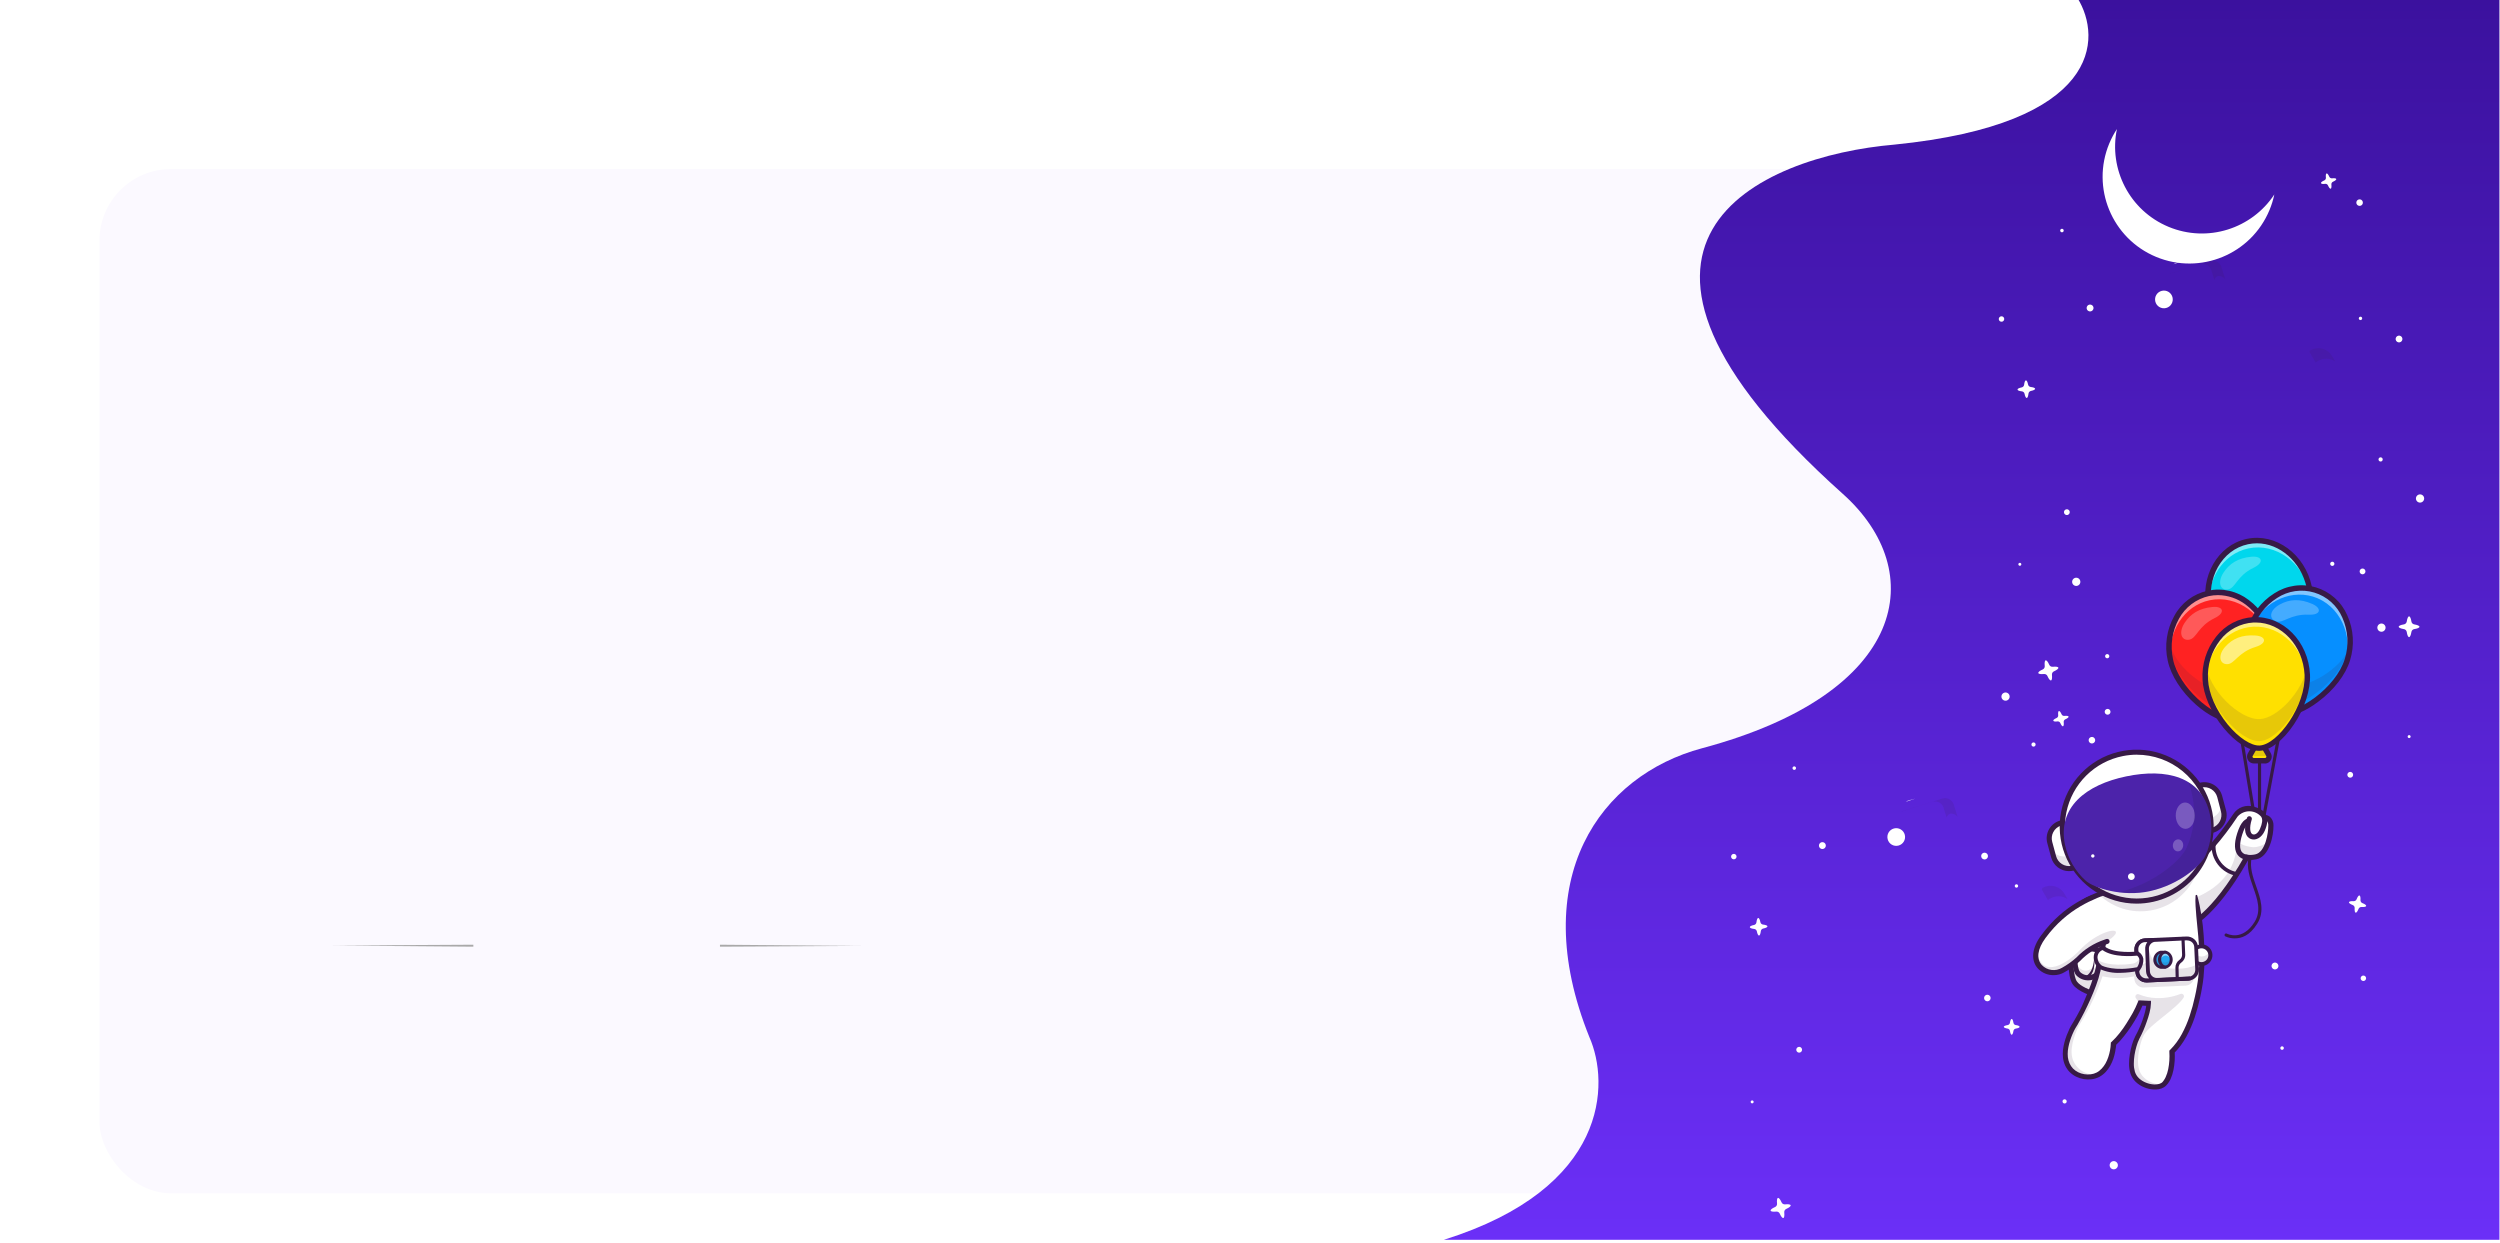 <svg width="1257" height="625" viewBox="0 0 1257 625" fill="none" xmlns="http://www.w3.org/2000/svg">
<g clip-path="url(#clip0_252_250)">
<rect width="1256.72" height="625" fill="white"/>
<rect x="50" y="85" width="1157" height="515" rx="36" fill="#FBF9FF"/>
<path d="M952.514 72.71C1056.33 62.304 1057.12 19.234 1044.54 -1H1257.72V623.366H726C809.055 597.35 809.37 544.597 799.145 521.473C767.056 441.693 804.744 389.861 855.774 376.221C959.592 348.471 970.05 287.207 926.559 248.313C784.988 121.705 884.874 78.491 952.514 72.71Z" fill="url(#paint0_linear_252_250)"/>
<path d="M1015.46 516.298C1015.46 516.681 1014.67 517.011 1013.51 517.185C1013.22 517.23 1012.96 517.365 1012.75 517.571C1012.54 517.777 1012.41 518.044 1012.36 518.332C1012.19 519.497 1011.84 520.279 1011.48 520.279C1011.11 520.279 1010.76 519.497 1010.59 518.332C1010.55 518.044 1010.41 517.777 1010.2 517.571C1010 517.365 1009.73 517.23 1009.44 517.185C1008.28 517.011 1007.5 516.664 1007.5 516.298C1007.5 515.933 1008.28 515.586 1009.44 515.412C1009.73 515.367 1010 515.232 1010.2 515.026C1010.41 514.82 1010.55 514.553 1010.59 514.265C1010.76 513.1 1011.11 512.318 1011.48 512.318C1011.84 512.318 1012.19 513.1 1012.36 514.265C1012.41 514.553 1012.54 514.82 1012.75 515.026C1012.96 515.232 1013.22 515.367 1013.51 515.412C1014.67 515.516 1015.46 515.916 1015.46 516.298Z" fill="white"/>
<path d="M1189.71 455.531C1189.63 455.948 1188.69 456.122 1187.38 456.035C1187.06 456.016 1186.74 456.101 1186.47 456.276C1186.2 456.451 1185.99 456.707 1185.87 457.008C1185.38 458.225 1184.85 458.99 1184.43 458.903C1184.01 458.816 1183.84 457.877 1183.92 456.574C1183.94 456.251 1183.86 455.931 1183.68 455.659C1183.51 455.388 1183.25 455.178 1182.95 455.061C1181.73 454.575 1180.95 454.036 1181.06 453.619C1181.16 453.201 1182.08 453.028 1183.39 453.115C1183.71 453.133 1184.03 453.048 1184.3 452.874C1184.57 452.699 1184.78 452.442 1184.9 452.141C1185.38 450.924 1185.92 450.142 1186.34 450.246C1186.76 450.351 1186.93 451.272 1186.84 452.576C1186.83 452.898 1186.91 453.218 1187.09 453.49C1187.26 453.762 1187.52 453.971 1187.82 454.088C1189.05 454.557 1189.82 455.113 1189.71 455.531Z" fill="white"/>
<path d="M1216.5 315.136C1216.5 315.64 1215.47 316.074 1213.94 316.3C1213.56 316.351 1213.21 316.524 1212.94 316.794C1212.67 317.065 1212.5 317.416 1212.45 317.795C1212.2 319.325 1211.77 320.35 1211.28 320.35C1210.8 320.35 1210.34 319.325 1210.12 317.795C1210.07 317.416 1209.89 317.065 1209.62 316.794C1209.35 316.524 1209 316.351 1208.62 316.3C1207.09 316.057 1206.07 315.623 1206.07 315.136C1206.07 314.649 1207.09 314.197 1208.62 313.954C1209 313.904 1209.35 313.73 1209.62 313.46C1209.89 313.19 1210.07 312.838 1210.12 312.459C1210.36 310.929 1210.8 309.904 1211.28 309.904C1211.77 309.904 1212.22 310.929 1212.45 312.459C1212.5 312.838 1212.67 313.19 1212.94 313.46C1213.21 313.73 1213.56 313.904 1213.94 313.954C1215.4 314.197 1216.5 314.632 1216.5 315.136Z" fill="white"/>
<path d="M1181.7 391.026C1182.5 391.026 1183.16 390.372 1183.16 389.566C1183.16 388.759 1182.5 388.105 1181.7 388.105C1180.89 388.105 1180.24 388.759 1180.24 389.566C1180.24 390.372 1180.89 391.026 1181.7 391.026Z" fill="white"/>
<path d="M1189.17 492.94C1189.76 492.461 1189.85 491.596 1189.37 491.008C1188.89 490.42 1188.02 490.332 1187.44 490.812C1186.85 491.291 1186.76 492.156 1187.24 492.744C1187.72 493.332 1188.58 493.419 1189.17 492.94Z" fill="white"/>
<path d="M1145.36 486.578C1145.84 485.75 1145.56 484.685 1144.74 484.199C1143.91 483.714 1142.84 483.992 1142.36 484.82C1141.87 485.648 1142.15 486.713 1142.98 487.198C1143.81 487.684 1144.87 487.406 1145.36 486.578Z" fill="white"/>
<path d="M1008.62 352.301C1009.75 352.174 1010.57 351.151 1010.44 350.015C1010.32 348.88 1009.29 348.063 1008.16 348.19C1007.02 348.317 1006.2 349.34 1006.33 350.475C1006.46 351.61 1007.48 352.428 1008.62 352.301Z" fill="white"/>
<path d="M1187.89 288.767C1188.69 288.767 1189.35 288.114 1189.35 287.307C1189.35 286.501 1188.69 285.847 1187.89 285.847C1187.08 285.847 1186.43 286.501 1186.43 287.307C1186.43 288.114 1187.08 288.767 1187.89 288.767Z" fill="white"/>
<path d="M1044.17 294.598C1045.3 294.471 1046.12 293.448 1045.99 292.313C1045.87 291.177 1044.84 290.36 1043.71 290.487C1042.57 290.614 1041.76 291.637 1041.88 292.772C1042.01 293.908 1043.03 294.725 1044.17 294.598Z" fill="white"/>
<path d="M999.239 503.453C1000.15 503.453 1000.89 502.714 1000.89 501.802C1000.89 500.89 1000.15 500.151 999.239 500.151C998.327 500.151 997.588 500.89 997.588 501.802C997.588 502.714 998.327 503.453 999.239 503.453Z" fill="white"/>
<path d="M1211.32 371.106C1211.73 371.106 1212.07 370.771 1212.07 370.358C1212.07 369.946 1211.73 369.611 1211.32 369.611C1210.9 369.611 1210.57 369.946 1210.57 370.358C1210.57 370.771 1210.9 371.106 1211.32 371.106Z" fill="white"/>
<path d="M1147.99 527.662C1148.37 527.353 1148.43 526.795 1148.12 526.415C1147.81 526.036 1147.25 525.979 1146.87 526.288C1146.49 526.598 1146.44 527.156 1146.75 527.536C1147.06 527.915 1147.61 527.972 1147.99 527.662Z" fill="white"/>
<path d="M1059.63 330.987C1060.21 330.922 1060.63 330.397 1060.56 329.815C1060.5 329.233 1059.97 328.814 1059.39 328.879C1058.81 328.944 1058.39 329.469 1058.45 330.051C1058.52 330.633 1059.04 331.052 1059.63 330.987Z" fill="white"/>
<path d="M1022.51 375.405C1023.09 375.375 1023.54 374.877 1023.51 374.292C1023.48 373.708 1022.99 373.257 1022.4 373.287C1021.82 373.316 1021.37 373.814 1021.4 374.399C1021.42 374.984 1021.92 375.434 1022.51 375.405Z" fill="white"/>
<path d="M1014.72 445.467C1014.72 444.997 1014.34 444.615 1013.87 444.614C1013.4 444.613 1013.02 444.994 1013.02 445.464C1013.02 445.935 1013.4 446.317 1013.87 446.318C1014.34 446.318 1014.72 445.938 1014.72 445.467Z" fill="white"/>
<path d="M999.542 430.603C999.637 429.662 998.952 428.822 998.011 428.727C997.07 428.632 996.23 429.318 996.135 430.258C996.04 431.199 996.726 432.039 997.667 432.134C998.607 432.229 999.447 431.543 999.542 430.603Z" fill="white"/>
<path d="M1136.1 409.051C1135.89 409.051 1135.69 408.967 1135.54 408.817C1135.39 408.667 1135.3 408.464 1135.3 408.252V374.339C1135.33 374.149 1135.43 373.976 1135.57 373.851C1135.72 373.726 1135.9 373.657 1136.1 373.657C1136.29 373.657 1136.47 373.726 1136.62 373.851C1136.76 373.976 1136.86 374.149 1136.89 374.339V408.269C1136.88 408.475 1136.8 408.671 1136.65 408.817C1136.51 408.963 1136.31 409.047 1136.1 409.051Z" fill="#371A45"/>
<path d="M1132.89 407.643C1132.7 407.642 1132.52 407.575 1132.38 407.455C1132.24 407.334 1132.14 407.167 1132.11 406.983L1123.95 357.513C1123.95 357.319 1124.01 357.129 1124.13 356.978C1124.26 356.828 1124.43 356.727 1124.62 356.695C1124.81 356.663 1125.01 356.702 1125.18 356.805C1125.34 356.907 1125.46 357.067 1125.52 357.253L1133.67 406.722C1133.7 406.929 1133.65 407.14 1133.53 407.309C1133.4 407.478 1133.22 407.592 1133.01 407.626L1132.89 407.643Z" fill="#371A45"/>
<path d="M1138.28 411.119H1138.14C1137.93 411.081 1137.75 410.963 1137.63 410.791C1137.51 410.618 1137.46 410.406 1137.5 410.198L1148.71 350.143C1148.72 350.032 1148.75 349.925 1148.81 349.828C1148.86 349.73 1148.93 349.645 1149.02 349.578C1149.11 349.511 1149.21 349.464 1149.32 349.438C1149.43 349.413 1149.54 349.411 1149.65 349.431C1149.76 349.452 1149.87 349.495 1149.96 349.558C1150.05 349.621 1150.13 349.703 1150.18 349.798C1150.24 349.893 1150.28 349.999 1150.3 350.109C1150.31 350.219 1150.3 350.332 1150.27 350.439L1139.08 410.476C1139.04 410.66 1138.94 410.826 1138.79 410.943C1138.65 411.061 1138.47 411.123 1138.28 411.119Z" fill="#371A45"/>
<path d="M1072.23 450.09L1071.98 455.305L1071.86 457.93L1069.71 503.297C1069.71 503.297 1066.63 502.967 1062.53 502.202L1060.06 501.611C1053.61 500.238 1045.88 497.891 1043.27 494.171C1039.37 488.626 1041.53 464.083 1046.74 454.87C1049.11 450.647 1058.69 449.83 1065.41 449.812H1067.55C1070.31 449.917 1072.23 450.09 1072.23 450.09Z" fill="white"/>
<g opacity="0.35">
<path opacity="0.35" d="M1072 455.253L1071.88 457.877L1070.14 493.893L1069.69 503.245H1068.75H1068.51H1068.31H1068.11H1067.83L1067.2 503.158L1066.59 503.071L1065.83 502.949C1064.86 502.793 1063.73 502.619 1062.53 502.393L1061.81 502.254L1061.29 502.15L1060.06 501.611C1053.61 500.237 1045.87 497.891 1043.27 494.171C1040.07 489.6 1040.99 472.148 1044.29 460.989C1042.76 470.862 1042.83 481.621 1045.25 485.063C1047 487.087 1049.26 488.6 1051.8 489.443C1052.09 489.551 1052.4 489.582 1052.7 489.533C1053 489.483 1053.28 489.355 1053.52 489.161C1053.76 488.967 1053.94 488.714 1054.04 488.428C1054.15 488.142 1054.18 487.833 1054.13 487.531C1053.69 484.766 1053.63 481.952 1053.96 479.17C1054.7 472.357 1056.76 462.657 1065.03 455.548C1067.34 455.297 1069.67 455.198 1072 455.253V455.253Z" fill="#371A45"/>
</g>
<path d="M1070.92 504.653L1069.59 504.514C1068.68 504.427 1047.2 502.097 1042.19 494.953C1039.24 490.747 1040 479.309 1040.31 475.833C1040.92 468.88 1042.64 459.563 1045.53 454.297C1049.56 447.101 1069.97 448.63 1072.28 448.821L1073.5 448.926L1070.92 504.653ZM1065.71 451.116C1058.76 451.116 1049.77 451.967 1047.75 455.548C1042.54 464.917 1040.91 488.783 1044.28 493.493C1047.65 498.204 1061.83 500.985 1068.51 501.837L1070.91 451.203C1069.48 451.203 1067.71 451.098 1065.78 451.098L1065.71 451.116Z" fill="#371A45"/>
<path d="M1045.55 476.111L1054.36 477.606C1054.74 477.667 1055.1 477.857 1055.36 478.144C1055.63 478.431 1055.79 478.799 1055.82 479.188C1056.06 482.091 1056.29 488.852 1053.3 490.782C1052 491.52 1050.49 491.819 1049.01 491.634C1047.52 491.449 1046.14 490.791 1045.06 489.756C1042.8 487.444 1043.16 480.891 1043.51 477.589C1043.54 477.356 1043.62 477.132 1043.74 476.93C1043.86 476.728 1044.02 476.553 1044.21 476.415C1044.4 476.277 1044.62 476.179 1044.85 476.127C1045.08 476.075 1045.31 476.069 1045.55 476.111V476.111Z" fill="white"/>
<g opacity="0.35">
<path opacity="0.35" d="M1055.8 479.188C1056.04 482.09 1056.27 488.852 1053.28 490.781C1051.98 491.519 1050.48 491.818 1048.99 491.633C1047.51 491.449 1046.12 490.79 1045.04 489.756C1043.65 488.331 1043.3 485.306 1043.3 482.438C1043.5 483.706 1044.01 484.903 1044.8 485.914C1048.87 490.677 1052.67 485.914 1052.67 485.914C1052.67 485.914 1053.14 487.218 1053.59 487.322C1055.49 487.792 1055.66 481.725 1055.68 478.631C1055.75 478.809 1055.79 478.997 1055.8 479.188Z" fill="#371A45"/>
</g>
<path d="M1049.94 492.92C1047.78 492.938 1045.7 492.101 1044.15 490.591C1041.7 488.088 1041.76 482.056 1042.26 477.467C1042.3 477.06 1042.43 476.667 1042.63 476.31C1042.83 475.954 1043.1 475.642 1043.43 475.393C1043.75 475.145 1044.13 474.965 1044.52 474.864C1044.92 474.763 1045.33 474.744 1045.74 474.808V474.808L1054.55 476.303C1055.21 476.412 1055.82 476.737 1056.27 477.228C1056.73 477.718 1057.01 478.347 1057.07 479.014C1057.4 482.821 1057.43 489.548 1053.98 491.79C1052.77 492.546 1051.37 492.938 1049.94 492.92V492.92ZM1045.25 477.276C1045.13 477.279 1045.02 477.325 1044.93 477.405C1044.85 477.485 1044.79 477.594 1044.78 477.711C1044.19 483.203 1044.66 487.444 1045.96 488.8C1046.84 489.629 1047.95 490.158 1049.14 490.311C1050.34 490.465 1051.55 490.234 1052.6 489.652C1054.34 488.574 1055 484.576 1054.55 479.223C1054.54 479.117 1054.5 479.016 1054.42 478.938C1054.35 478.859 1054.25 478.807 1054.15 478.788L1045.34 477.293L1045.25 477.276Z" fill="#371A45"/>
<path d="M1048.5 490.886L1048.74 490.782L1049.02 490.625C1049.22 490.511 1049.4 490.383 1049.58 490.243C1049.94 489.957 1050.28 489.631 1050.57 489.27C1051.18 488.524 1051.67 487.677 1051.99 486.767C1052.32 485.823 1052.56 484.852 1052.71 483.864C1052.9 482.867 1052.95 481.851 1052.88 480.839C1053.09 481.845 1053.16 482.873 1053.11 483.898C1053.09 484.938 1052.97 485.974 1052.76 486.992C1052.53 488.046 1052.12 489.052 1051.54 489.965C1051.24 490.437 1050.89 490.875 1050.5 491.268C1050.3 491.474 1050.08 491.666 1049.86 491.842L1049.49 492.103C1049.35 492.194 1049.21 492.276 1049.06 492.346C1048.96 492.391 1048.86 492.416 1048.75 492.42C1048.65 492.425 1048.54 492.408 1048.44 492.372C1048.34 492.336 1048.25 492.28 1048.17 492.209C1048.09 492.137 1048.03 492.051 1047.99 491.955C1047.94 491.859 1047.92 491.755 1047.91 491.65C1047.91 491.544 1047.92 491.439 1047.96 491.34C1048 491.24 1048.05 491.149 1048.12 491.071C1048.2 490.994 1048.28 490.931 1048.38 490.886H1048.5Z" fill="#371A45"/>
<path d="M1060.06 456.139C1059 455.983 1057.9 455.844 1056.83 455.74C1055.75 455.635 1054.67 455.531 1053.59 455.461C1052.52 455.392 1051.44 455.34 1050.38 455.357C1049.34 455.351 1048.31 455.421 1047.28 455.566C1047.12 455.592 1046.95 455.585 1046.79 455.546C1046.62 455.507 1046.47 455.436 1046.33 455.338C1046.2 455.24 1046.08 455.115 1046 454.972C1045.91 454.83 1045.85 454.671 1045.82 454.505C1045.8 454.34 1045.8 454.171 1045.84 454.008C1045.88 453.845 1045.95 453.691 1046.05 453.556C1046.15 453.42 1046.27 453.305 1046.42 453.218C1046.56 453.13 1046.72 453.072 1046.88 453.045H1047.01C1048.16 452.959 1049.33 452.959 1050.48 453.045C1051.61 453.15 1052.71 453.289 1053.82 453.463C1054.93 453.636 1056.01 453.845 1057.09 454.054C1058.17 454.262 1059.24 454.505 1060.32 454.784C1060.47 454.834 1060.6 454.938 1060.68 455.076C1060.76 455.213 1060.79 455.376 1060.76 455.533C1060.73 455.69 1060.65 455.831 1060.52 455.93C1060.39 456.028 1060.24 456.078 1060.08 456.07L1060.06 456.139Z" fill="#371A45"/>
<path d="M1143.11 305.802C1143.1 305.888 1143.1 305.975 1143.11 306.061V305.802Z" fill="#D66B09"/>
<path d="M1146.47 335.803C1146.87 336.304 1147.14 336.903 1147.25 337.54C1147.35 338.178 1147.28 338.831 1147.05 339.435C1146.82 340.039 1146.44 340.572 1145.94 340.981C1145.44 341.39 1144.84 341.66 1144.21 341.765V341.765C1143.57 341.867 1142.92 341.8 1142.31 341.571C1141.71 341.342 1141.18 340.958 1140.77 340.458C1140.36 339.958 1140.09 339.36 1139.99 338.723C1139.88 338.086 1139.95 337.433 1140.17 336.829V336.829C1140.4 336.225 1140.79 335.693 1141.29 335.285C1141.79 334.877 1142.39 334.607 1143.02 334.503C1143.66 334.4 1144.31 334.465 1144.92 334.693C1145.52 334.921 1146.06 335.304 1146.47 335.803V335.803Z" fill="#E25A5A"/>
<g opacity="0.35">
<path opacity="0.35" d="M1146.64 335.751C1147.04 336.25 1147.31 336.844 1147.41 337.477C1147.51 338.11 1147.45 338.758 1147.22 339.359C1147 339.959 1146.62 340.49 1146.13 340.9C1145.64 341.31 1145.05 341.584 1144.41 341.696V341.696C1143.78 341.8 1143.12 341.735 1142.52 341.508C1141.92 341.281 1141.38 340.899 1140.97 340.401C1140.56 339.903 1140.29 339.306 1140.18 338.67C1140.08 338.034 1140.14 337.381 1140.36 336.777V336.777C1140.6 336.177 1140.98 335.648 1141.48 335.243C1141.98 334.838 1142.57 334.57 1143.21 334.466C1143.84 334.362 1144.49 334.426 1145.09 334.652C1145.7 334.877 1146.23 335.256 1146.64 335.751V335.751Z" fill="#371A45"/>
</g>
<path d="M1141.1 343.608C1140.54 343.596 1140 343.454 1139.52 343.192C1139.03 342.929 1138.61 342.555 1138.3 342.1C1137.99 341.644 1137.79 341.121 1137.72 340.573C1137.65 340.025 1137.71 339.469 1137.9 338.949L1139.88 333.735C1140.1 333.175 1140.46 332.683 1140.93 332.306C1141.4 331.93 1141.96 331.681 1142.55 331.584C1143.15 331.488 1143.76 331.547 1144.32 331.757C1144.88 331.966 1145.38 332.318 1145.77 332.779L1149.25 337.107C1149.62 337.579 1149.86 338.139 1149.96 338.734C1150.05 339.328 1149.98 339.936 1149.77 340.498C1149.56 341.061 1149.2 341.558 1148.74 341.941C1148.27 342.325 1147.72 342.582 1147.13 342.686L1141.62 343.573L1141.1 343.608ZM1143.09 334.256H1142.97C1142.85 334.274 1142.74 334.323 1142.64 334.399C1142.55 334.476 1142.48 334.577 1142.43 334.691L1140.45 339.905C1140.41 340.02 1140.39 340.145 1140.41 340.266C1140.43 340.388 1140.48 340.502 1140.56 340.598C1140.64 340.693 1140.74 340.766 1140.86 340.81C1140.97 340.853 1141.1 340.865 1141.22 340.844L1146.73 339.957C1146.85 339.939 1146.96 339.889 1147.06 339.812C1147.16 339.735 1147.23 339.634 1147.27 339.519C1147.32 339.404 1147.33 339.28 1147.31 339.158C1147.29 339.037 1147.24 338.923 1147.16 338.828L1143.69 334.5C1143.62 334.416 1143.53 334.35 1143.43 334.308C1143.33 334.266 1143.22 334.248 1143.11 334.256H1143.09Z" fill="#371A45"/>
<path d="M1110.83 305.871C1114.15 321.515 1133.43 337.559 1143.37 335.421C1153.32 333.283 1164.35 310.773 1161.05 295.199C1157.75 279.624 1143.81 269.369 1129.94 272.306C1116.07 275.244 1107.51 290.279 1110.83 305.871Z" fill="#00D7ED"/>
<g opacity="0.7">
<path opacity="0.7" d="M1110.83 305.871V306.01C1109.29 291.653 1117.58 278.494 1130.47 275.748C1144.21 272.828 1157.99 282.84 1161.48 298.171C1161.39 297.167 1161.24 296.168 1161.03 295.181C1157.71 279.537 1143.79 269.351 1129.92 272.289C1116.05 275.227 1107.51 290.279 1110.83 305.871Z" fill="white"/>
</g>
<g opacity="0.35">
<path opacity="0.35" d="M1110.83 305.871C1114.15 321.515 1133.43 337.559 1143.37 335.421C1153.31 333.283 1164.35 310.773 1161.05 295.199L1160.87 294.764C1160.63 307.262 1150.29 322.732 1141.53 324.592C1131.67 326.678 1113 313.884 1110.24 300.952C1110.24 300.57 1110.08 300.187 1110.03 299.805C1110.1 301.848 1110.37 303.879 1110.83 305.871V305.871Z" fill="#371A45"/>
</g>
<path d="M1141.58 337.002C1136.61 337.002 1130.01 333.821 1123.75 328.311C1116.4 321.845 1111.08 313.554 1109.5 306.149C1106.02 289.845 1115.07 274.062 1129.66 270.95C1144.24 267.839 1158.93 278.599 1162.39 294.903C1163.97 302.325 1162.39 312.059 1158.39 320.976C1154.39 329.893 1148.76 335.734 1143.65 336.811C1142.97 336.947 1142.28 337.011 1141.58 337.002ZM1134.8 273.175C1133.29 273.174 1131.78 273.331 1130.3 273.645C1117.2 276.426 1109.1 290.749 1112.26 305.576C1115.23 319.481 1132.07 334.273 1141.55 334.273C1142.09 334.278 1142.63 334.225 1143.16 334.117C1152.2 332.205 1162.94 310.304 1159.8 295.477C1156.91 282.353 1146.22 273.175 1134.8 273.175Z" fill="#371A45"/>
<g opacity="0.5">
<path opacity="0.5" d="M1132.09 279.92C1125.26 280.528 1120.88 283.396 1117.92 288.002C1114.78 292.939 1116.46 296.972 1120.25 296.363C1124.04 295.755 1124.62 289.549 1133.06 285.499C1138.59 282.84 1137.48 279.45 1132.09 279.92Z" fill="white"/>
</g>
<path d="M1123.56 331.857C1123.55 331.944 1123.55 332.03 1123.56 332.116V331.857Z" fill="#D66B09"/>
<path d="M1091.35 331.927C1094.67 347.571 1113.94 363.614 1123.88 361.476C1133.83 359.338 1144.88 336.794 1141.56 321.219C1138.24 305.645 1124.25 295.424 1110.47 298.362C1096.68 301.3 1087.97 316.335 1091.35 331.927Z" fill="#FF2222"/>
<g opacity="0.7">
<path opacity="0.7" d="M1091.35 331.927V332.066C1089.8 317.709 1098.09 304.55 1110.99 301.804C1124.72 298.884 1138.5 308.896 1142 324.227C1141.9 323.223 1141.75 322.224 1141.55 321.237C1138.23 305.593 1124.3 295.407 1110.43 298.345C1096.56 301.282 1087.97 316.335 1091.35 331.927Z" fill="white"/>
</g>
<g opacity="0.35">
<path opacity="0.35" d="M1091.68 328.746C1095 344.39 1114.27 360.433 1124.22 358.295C1134.16 356.157 1145.23 333.665 1141.89 318.073L1141.81 317.639C1141.56 330.136 1131.22 345.606 1122.46 347.466C1112.61 349.552 1093.94 336.759 1091.17 323.827C1091.17 323.444 1091.02 323.062 1090.96 322.679C1091.01 324.72 1091.25 326.751 1091.68 328.746Z" fill="#371A45"/>
</g>
<path d="M1122.03 363.058C1117.06 363.058 1110.45 359.877 1104.19 354.367C1096.84 347.901 1091.52 339.61 1089.94 332.205C1088.23 324.561 1089.4 316.556 1093.21 309.713C1094.93 306.49 1097.33 303.683 1100.25 301.486C1103.17 299.29 1106.53 297.757 1110.1 296.996C1113.68 296.234 1117.37 296.262 1120.93 297.078C1124.49 297.893 1127.83 299.476 1130.72 301.717C1136.99 306.409 1141.32 313.246 1142.89 320.924C1144.47 328.346 1142.89 338.08 1138.89 346.997C1134.89 355.914 1129.26 361.755 1124.15 362.832C1123.45 362.983 1122.74 363.059 1122.03 363.058V363.058ZM1115.21 299.231C1113.69 299.228 1112.17 299.386 1110.68 299.701C1107.49 300.409 1104.5 301.792 1101.9 303.757C1099.3 305.721 1097.14 308.22 1095.59 311.086C1092.12 317.346 1091.07 324.664 1092.63 331.649C1095.61 345.554 1112.45 360.347 1121.92 360.347C1122.47 360.351 1123.01 360.299 1123.54 360.19C1132.58 358.278 1143.32 336.377 1140.17 321.55C1138.76 314.533 1134.82 308.279 1129.1 303.977C1125.1 300.945 1120.23 299.281 1115.21 299.231V299.231Z" fill="#371A45"/>
<g opacity="0.5">
<path opacity="0.5" d="M1112.53 305.193C1105.7 305.802 1101.32 308.67 1098.37 313.276C1095.22 318.212 1096.91 322.245 1100.7 321.637C1104.49 321.028 1105.06 314.892 1113.54 310.773C1119.04 308.113 1117.92 304.706 1112.53 305.193Z" fill="white"/>
</g>
<path d="M1159.45 332.344L1159.24 332.534L1159.45 332.344Z" fill="#D66B09"/>
<path d="M1147.96 360.277C1148.08 360.912 1148.02 361.566 1147.81 362.175C1147.59 362.783 1147.22 363.323 1146.73 363.742C1146.24 364.161 1145.64 364.443 1145.01 364.561C1144.38 364.679 1143.72 364.629 1143.11 364.414V364.414C1142.5 364.196 1141.96 363.822 1141.54 363.33C1141.13 362.837 1140.85 362.243 1140.73 361.607C1140.61 360.972 1140.67 360.317 1140.88 359.708C1141.1 359.099 1141.47 358.558 1141.96 358.139V358.139C1142.46 357.724 1143.05 357.445 1143.68 357.331C1144.32 357.216 1144.97 357.269 1145.58 357.486C1146.18 357.702 1146.72 358.074 1147.14 358.563C1147.56 359.053 1147.84 359.644 1147.96 360.277V360.277Z" fill="#3BD8E0"/>
<g opacity="0.35">
<path opacity="0.35" d="M1148.13 360.312C1148.25 360.946 1148.2 361.6 1147.99 362.209C1147.77 362.817 1147.4 363.359 1146.91 363.779C1146.42 364.2 1145.83 364.485 1145.2 364.605C1144.57 364.726 1143.91 364.678 1143.3 364.466V364.466C1142.69 364.253 1142.15 363.883 1141.73 363.395C1141.31 362.906 1141.02 362.316 1140.9 361.682C1140.78 361.049 1140.83 360.395 1141.04 359.785C1141.25 359.175 1141.62 358.632 1142.1 358.209V358.209C1142.59 357.785 1143.19 357.498 1143.82 357.376C1144.46 357.255 1145.11 357.303 1145.73 357.516C1146.34 357.729 1146.88 358.1 1147.31 358.591C1147.73 359.082 1148.01 359.675 1148.13 360.312V360.312Z" fill="#371A45"/>
</g>
<path d="M1146.43 366.83C1146.03 366.828 1145.64 366.757 1145.27 366.622L1140.05 364.762C1139.49 364.55 1138.99 364.198 1138.61 363.738C1138.23 363.278 1137.97 362.727 1137.86 362.137C1137.75 361.548 1137.8 360.94 1137.99 360.374C1138.19 359.807 1138.53 359.301 1138.97 358.904L1143.22 355.288C1143.68 354.916 1144.24 354.67 1144.83 354.574C1145.42 354.479 1146.02 354.537 1146.58 354.743C1147.14 354.949 1147.64 355.297 1148.03 355.751C1148.42 356.206 1148.68 356.753 1148.8 357.34L1149.8 362.815C1149.89 363.31 1149.87 363.817 1149.74 364.302C1149.61 364.787 1149.37 365.239 1149.05 365.625C1148.73 366.012 1148.33 366.324 1147.88 366.541C1147.43 366.758 1146.93 366.875 1146.43 366.882V366.83ZM1145.41 357.2C1145.24 357.201 1145.08 357.263 1144.95 357.374L1140.71 360.99C1140.62 361.07 1140.55 361.172 1140.51 361.287C1140.47 361.403 1140.46 361.526 1140.48 361.646C1140.51 361.766 1140.56 361.877 1140.64 361.97C1140.72 362.062 1140.82 362.132 1140.94 362.172L1146.15 364.032C1146.27 364.074 1146.39 364.084 1146.51 364.063C1146.63 364.041 1146.75 363.988 1146.84 363.908C1146.93 363.829 1147.01 363.726 1147.05 363.61C1147.09 363.495 1147.1 363.37 1147.07 363.249L1146.07 357.774C1146.05 357.652 1146 357.536 1145.92 357.441C1145.84 357.346 1145.73 357.275 1145.61 357.235C1145.55 357.219 1145.48 357.214 1145.41 357.218V357.2Z" fill="#371A45"/>
<path d="M1131.12 316.892C1126.53 332.153 1135.76 355.584 1145.41 358.487C1155.05 361.39 1175.69 346.91 1180.27 331.684C1184.86 316.457 1177.58 300.744 1164 296.659C1150.43 292.574 1135.71 301.63 1131.12 316.892Z" fill="#068FFF"/>
<g opacity="0.7">
<path opacity="0.7" d="M1131.12 316.891V317.03C1136.66 303.698 1150.24 296.172 1162.89 299.944C1176.33 303.994 1183.61 319.412 1179.28 334.517C1179.68 333.593 1180.03 332.647 1180.32 331.684C1184.91 316.422 1177.63 300.743 1164.05 296.659C1150.48 292.574 1135.7 301.63 1131.12 316.891Z" fill="white"/>
</g>
<g opacity="0.35">
<path opacity="0.35" d="M1131.12 313.31C1126.53 328.572 1135.76 352.003 1145.41 354.906C1155.05 357.808 1175.69 343.433 1180.27 328.102L1180.4 327.685C1174.17 338.532 1157.68 347.118 1149.11 344.529C1139.44 341.695 1129.24 321.428 1133.06 308.756C1133.17 308.391 1133.29 308.009 1133.43 307.661C1132.48 309.467 1131.71 311.358 1131.12 313.31V313.31Z" fill="#371A45"/>
</g>
<path d="M1148.1 360.208C1147.05 360.22 1146.01 360.079 1145 359.791C1140 358.278 1134.87 351.76 1131.62 342.791C1128.37 333.822 1127.61 323.757 1129.8 316.492C1131.98 308.967 1136.85 302.508 1143.49 298.345C1146.55 296.349 1150.01 295.045 1153.63 294.525C1157.24 294.005 1160.93 294.281 1164.43 295.334C1167.92 296.387 1171.15 298.191 1173.88 300.621C1176.61 303.05 1178.77 306.047 1180.22 309.4C1183.43 316.509 1183.92 324.547 1181.61 331.997C1179.42 339.262 1173.42 347.067 1165.57 352.855C1159.33 357.618 1152.95 360.208 1148.1 360.208ZM1132.45 317.274C1128.09 331.788 1136.99 354.489 1145.82 357.148C1154.65 359.808 1174.59 345.798 1178.97 331.267C1181.11 324.435 1180.66 317.055 1177.72 310.53C1176.43 307.53 1174.5 304.848 1172.06 302.674C1169.63 300.499 1166.75 298.885 1163.62 297.944C1160.49 297.002 1157.2 296.758 1153.97 297.226C1150.74 297.695 1147.65 298.866 1144.92 300.657C1138.84 304.499 1134.4 310.447 1132.44 317.361L1132.45 317.274Z" fill="#371A45"/>
<g opacity="0.5">
<path opacity="0.5" d="M1162.62 303.664C1156.32 300.917 1151.14 301.265 1146.31 303.924C1141.1 306.74 1140.71 311.086 1144.33 312.372C1147.94 313.658 1151.4 308.67 1160.88 309.052C1166.91 309.348 1167.57 305.836 1162.62 303.664Z" fill="white"/>
</g>
<path d="M1134.18 430.831C1132.72 431.15 1131.21 431.214 1129.73 431.022L1129.52 431.387C1121.13 446.284 1113.88 454.853 1108.54 459.737C1107.73 460.504 1106.76 461.096 1105.71 461.476C1099.28 463.787 1089.51 459.929 1089.51 459.929L1090.66 454.714L1093.44 441.869C1094.79 441.106 1096.1 440.258 1097.35 439.331L1098.16 438.722C1101.04 436.552 1103.77 434.201 1106.35 431.683C1112.99 425.144 1118.91 417.906 1123.99 410.094C1124.93 408.661 1126.31 407.578 1127.92 407.015C1129.53 406.452 1131.29 406.441 1132.91 406.983C1136.27 407.835 1138 409.242 1138.56 411.155C1138.56 411.155 1141.72 410.807 1141.81 415.274C1141.86 418.942 1140.21 429.614 1134.18 430.831Z" fill="white"/>
<g opacity="0.35">
<path opacity="0.35" d="M1129.59 431.387C1121.19 446.284 1113.94 454.853 1108.61 459.737C1102.8 465.091 1089.49 459.859 1089.49 459.859L1090.89 453.376C1095.27 454.384 1100.7 452.837 1105.06 450.873C1122.3 443.103 1123.78 431.37 1124.81 425.512C1124.95 426.849 1125.48 428.115 1126.33 429.158C1127.17 430.2 1128.31 430.975 1129.59 431.387Z" fill="#371A45"/>
</g>
<g opacity="0.35">
<path opacity="0.35" d="M1131.69 431.109C1131.69 431.109 1126.36 431.578 1125.11 423.356C1126.99 424.64 1129.14 425.473 1131.4 425.79C1136.04 426.781 1140.31 423.27 1140.31 423.27C1140.31 423.27 1138.49 431.283 1131.69 431.109Z" fill="#371A45"/>
</g>
<path d="M1094.43 441.973C1094.14 441.976 1093.85 441.88 1093.63 441.701C1093.4 441.522 1093.24 441.271 1093.17 440.989C1093.11 440.707 1093.14 440.411 1093.27 440.15C1093.4 439.89 1093.61 439.681 1093.87 439.557V439.557C1094.01 439.557 1107.43 432.604 1122.9 409.295C1123.98 407.64 1125.57 406.384 1127.43 405.719C1129.29 405.053 1131.32 405.015 1133.21 405.61C1136.4 406.427 1138.42 407.765 1139.39 409.729C1140.37 411.693 1140.18 414.301 1138.72 417.69C1137.26 421.08 1134.3 422.801 1131.76 421.862C1129.22 420.923 1127.71 417.742 1129.78 411.207C1129.9 410.902 1130.12 410.654 1130.41 410.512C1130.71 410.369 1131.04 410.345 1131.35 410.443C1131.66 410.541 1131.92 410.754 1132.08 411.039C1132.24 411.323 1132.28 411.657 1132.2 411.971C1130.77 416.491 1131.43 419.029 1132.65 419.481C1133.87 419.932 1135.4 418.907 1136.35 416.682C1137.48 414.057 1137.72 412.145 1137.08 410.842C1136.36 409.951 1135.46 409.228 1134.43 408.723C1133.4 408.218 1132.27 407.943 1131.13 407.919C1129.98 407.894 1128.85 408.119 1127.8 408.579C1126.75 409.039 1125.81 409.722 1125.05 410.581V410.581C1109.15 434.638 1095.5 441.486 1095 441.764C1094.83 441.88 1094.63 441.951 1094.43 441.973V441.973Z" fill="#371A45"/>
<path d="M1099.26 467.281C1098.94 467.29 1098.64 467.183 1098.4 466.979C1098.16 466.776 1098 466.49 1097.96 466.179C1097.92 465.867 1097.99 465.552 1098.17 465.293C1098.35 465.034 1098.62 464.851 1098.93 464.778C1099.05 464.778 1111.49 460.885 1128.61 430.396L1129.05 429.614L1129.94 429.771C1131.26 429.932 1132.6 429.874 1133.9 429.597C1139.11 428.554 1140.56 418.524 1140.5 415.17C1140.57 414.271 1140.29 413.38 1139.72 412.684C1139.43 412.417 1139.04 412.274 1138.64 412.284C1138.31 412.318 1137.98 412.218 1137.71 412.007C1137.45 411.795 1137.29 411.488 1137.25 411.154C1137.22 410.818 1137.32 410.482 1137.53 410.219C1137.74 409.956 1138.05 409.786 1138.38 409.746C1138.92 409.706 1139.46 409.772 1139.98 409.942C1140.49 410.112 1140.96 410.382 1141.37 410.737C1141.96 411.301 1142.42 411.984 1142.72 412.739C1143.02 413.495 1143.15 414.306 1143.11 415.118C1143.2 419.863 1141.16 430.761 1134.42 432.082C1133.11 432.354 1131.76 432.453 1130.42 432.378C1112.85 463.388 1100.12 467.142 1099.59 467.246L1099.26 467.281Z" fill="#371A45"/>
<path d="M1129.73 432.291H1129.59C1128.6 432.213 1127.65 431.905 1126.81 431.392C1125.97 430.879 1125.26 430.175 1124.74 429.336C1123.17 426.694 1123.45 422.557 1125.55 417.047C1127.66 411.537 1130.28 411.502 1130.77 411.502V414.04H1130.86C1130.86 414.04 1129.38 414.283 1127.97 417.951C1126.23 422.557 1125.85 426.138 1126.96 428.033C1127.29 428.539 1127.73 428.961 1128.26 429.263C1128.78 429.565 1129.37 429.739 1129.97 429.771C1130.31 429.794 1130.62 429.95 1130.84 430.204C1131.06 430.458 1131.17 430.79 1131.15 431.127C1131.13 431.463 1130.97 431.777 1130.72 431.998C1130.46 432.22 1130.13 432.332 1129.8 432.309L1129.73 432.291Z" fill="#371A45"/>
<path d="M1105.76 497.074C1104.44 503.818 1101.36 519.671 1092.08 528.709C1092.08 528.709 1092.81 540.877 1087.77 545.205C1084.29 548.177 1074.33 546.057 1072.21 539.26C1070.38 533.385 1073.06 524.346 1074.56 521.635C1077.93 515.586 1080.34 507.938 1080.31 504.479L1076.21 504.287C1073.03 511.937 1068.39 518.897 1062.56 524.781C1062.56 524.781 1062.32 535.662 1055.33 540.06C1050.27 543.241 1040.47 541.416 1038.56 532.951C1037.22 527.023 1040.8 518.697 1042.83 515.568C1047.75 507.467 1051.62 498.776 1054.36 489.704C1054.51 489.096 1054.67 488.487 1054.79 487.966C1055.33 485.532 1055.85 483.047 1056.36 480.613C1056.86 478.18 1057.28 476.163 1057.71 474.043C1058.95 468.028 1060.02 462.744 1060.75 459.702C1060.75 459.702 1061.08 457.512 1061.64 454.488C1062.08 452.193 1062.65 449.43 1063.38 446.84C1064.54 442.425 1066 438.548 1067.57 438.548H1093.43C1094.77 438.531 1096.1 438.767 1097.34 439.244C1099.42 440.081 1101.15 441.61 1102.23 443.572C1103.39 445.66 1104.1 447.97 1104.31 450.351C1104.68 453.48 1105.22 457.304 1105.72 461.441C1106.99 472.061 1108.09 485.167 1105.76 497.074Z" fill="white"/>
<g opacity="0.35">
<path opacity="0.35" d="M1059.42 480.857L1059.19 481.917C1058.2 481.575 1057.26 481.101 1056.39 480.509L1059.42 480.857Z" fill="#371A45"/>
</g>
<g opacity="0.35">
<path opacity="0.35" d="M1077.95 520.366C1076.43 523.078 1073.77 532.117 1075.6 537.992C1077.22 543.206 1083.42 545.657 1087.77 545.205C1084.29 548.195 1074.33 546.074 1072.12 539.261C1070.3 533.385 1072.97 524.347 1074.47 521.635C1077.84 515.586 1080.26 507.938 1080.22 504.479L1076.12 504.288C1075.77 505.192 1075.36 506.165 1074.87 507.173C1075.16 506.273 1075.23 505.314 1075.06 504.382C1074.89 503.451 1074.49 502.576 1073.9 501.837C1073.73 501.608 1073.65 501.331 1073.66 501.051C1073.68 500.771 1073.78 500.503 1073.96 500.288C1074.14 500.074 1074.39 499.925 1074.66 499.866C1074.94 499.806 1075.22 499.839 1075.48 499.96C1078.17 501.098 1081.05 501.729 1083.98 501.82C1088.2 502.006 1092.42 501.302 1096.35 499.751C1096.6 499.649 1096.88 499.63 1097.14 499.695C1097.4 499.761 1097.64 499.908 1097.81 500.115C1097.98 500.322 1098.08 500.579 1098.1 500.848C1098.12 501.117 1098.05 501.384 1097.9 501.611C1094.53 507.052 1080.76 515.325 1077.95 520.366Z" fill="#371A45"/>
</g>
<path d="M1061.19 459.685C1060.02 469.297 1058.18 478.805 1056.09 488.279C1055.53 490.694 1054.81 493.069 1053.94 495.388C1053.08 497.706 1052.16 499.971 1051.18 502.184C1050.19 504.398 1049.15 506.605 1048.05 508.807C1046.93 510.98 1045.79 513.135 1044.57 515.256L1043.63 516.785L1043.21 517.533L1042.81 518.298C1042.29 519.34 1041.84 520.418 1041.42 521.513C1041.02 522.602 1040.66 523.71 1040.36 524.833C1040.08 525.948 1039.86 527.08 1039.72 528.223C1039.61 529.332 1039.61 530.451 1039.72 531.56C1039.85 532.629 1040.13 533.672 1040.57 534.654C1041 535.616 1041.59 536.497 1042.31 537.261C1043.06 538.022 1043.94 538.651 1044.9 539.121C1046.86 540.077 1049.06 540.44 1051.23 540.164C1052.28 540.036 1053.31 539.725 1054.25 539.243C1054.48 539.122 1054.7 538.988 1054.91 538.843L1055.24 538.617L1055.56 538.374C1055.98 538.038 1056.38 537.672 1056.75 537.279C1057.5 536.476 1058.15 535.59 1058.68 534.637C1059.23 533.642 1059.68 532.6 1060.04 531.525C1060.41 530.434 1060.7 529.319 1060.91 528.188C1061.01 527.614 1061.1 527.041 1061.17 526.45C1061.24 525.859 1061.29 525.285 1061.31 524.711V524.207L1061.71 523.842C1063.17 522.486 1064.52 521.016 1065.74 519.445C1066.99 517.863 1068.17 516.212 1069.22 514.508C1070.26 512.805 1071.39 511.032 1072.35 509.294C1073.32 507.535 1074.18 505.718 1074.92 503.853L1075.25 503.001H1076.17L1080.27 503.193H1081.51V504.392C1081.45 506.014 1081.2 507.623 1080.78 509.189C1080.39 510.702 1079.93 512.196 1079.4 513.656C1078.4 516.608 1077.16 519.473 1075.7 522.226C1075.07 523.5 1074.56 524.833 1074.19 526.206C1073.78 527.61 1073.46 529.038 1073.23 530.482C1073 531.908 1072.89 533.349 1072.89 534.793C1072.87 536.186 1073.06 537.574 1073.44 538.913C1073.85 540.157 1074.56 541.28 1075.51 542.18C1076.52 543.117 1077.7 543.855 1078.99 544.353C1080.26 544.878 1081.61 545.184 1082.98 545.257C1083.65 545.291 1084.31 545.251 1084.97 545.135C1085.58 545.048 1086.17 544.841 1086.7 544.527C1086.82 544.461 1086.93 544.385 1087.03 544.301L1087.36 543.988C1087.55 543.779 1087.72 543.559 1087.87 543.328C1088.27 542.785 1088.61 542.202 1088.89 541.59C1089.48 540.299 1089.91 538.946 1090.18 537.557C1090.47 536.129 1090.66 534.683 1090.75 533.229C1090.84 531.77 1090.84 530.307 1090.75 528.848V528.257L1091.15 527.858C1093.48 525.518 1095.45 522.854 1097.01 519.949C1098.6 517.006 1099.93 513.929 1100.97 510.754C1102.04 507.556 1102.93 504.3 1103.63 501.002C1103.82 500.18 1103.99 499.351 1104.16 498.517C1104.33 497.682 1104.49 496.779 1104.62 496.014C1104.76 495.249 1104.92 494.362 1105.02 493.528L1105.34 491.025C1105.67 487.669 1105.82 484.298 1105.81 480.926C1105.81 477.554 1105.58 474.164 1105.29 470.792L1104.31 460.641C1104.16 458.903 1104.02 457.165 1103.93 455.531C1103.84 453.897 1103.79 452.054 1103.93 450.316C1103.94 450.221 1103.99 450.133 1104.05 450.065C1104.12 449.997 1104.21 449.954 1104.31 449.942C1104.4 449.93 1104.5 449.95 1104.58 449.999C1104.66 450.048 1104.73 450.123 1104.76 450.212V450.212C1105.23 451.95 1105.62 453.532 1105.96 455.218C1106.31 456.904 1106.62 458.573 1106.88 460.276C1107.42 463.666 1107.81 467.09 1108.03 470.514C1108.26 473.938 1108.41 477.467 1108.43 480.857C1108.45 484.339 1108.29 487.82 1107.94 491.286L1107.63 493.876C1107.51 494.745 1107.35 495.614 1107.21 496.448C1107.08 497.283 1106.9 498.186 1106.75 498.986C1106.59 499.786 1106.4 500.724 1106.22 501.524C1105.5 504.91 1104.59 508.252 1103.5 511.536C1102.39 514.85 1101 518.061 1099.34 521.131C1097.67 524.253 1095.55 527.117 1093.05 529.631L1093.43 528.64C1093.52 530.209 1093.52 531.781 1093.43 533.35C1093.33 534.921 1093.12 536.483 1092.81 538.026C1092.49 539.614 1092 541.16 1091.33 542.632C1090.97 543.399 1090.53 544.127 1090.02 544.805C1089.76 545.156 1089.47 545.488 1089.15 545.796C1088.98 545.952 1088.84 546.109 1088.65 546.248C1088.46 546.408 1088.26 546.553 1088.04 546.682C1087.26 547.16 1086.39 547.484 1085.49 547.638C1084.64 547.787 1083.79 547.839 1082.93 547.795C1081.27 547.713 1079.64 547.349 1078.1 546.717C1076.54 546.089 1075.12 545.175 1073.89 544.023C1072.64 542.829 1071.7 541.342 1071.16 539.695C1070.7 538.115 1070.47 536.475 1070.49 534.828C1070.49 533.244 1070.62 531.663 1070.87 530.1C1071.11 528.55 1071.46 527.017 1071.89 525.511C1072.32 523.955 1072.9 522.447 1073.63 521.009C1075.06 518.41 1076.27 515.702 1077.27 512.909C1077.75 511.519 1078.2 510.093 1078.55 508.685C1078.93 507.324 1079.15 505.924 1079.21 504.514L1080.43 505.782L1076.33 505.591L1077.58 504.774C1076.8 506.747 1075.89 508.669 1074.87 510.528C1073.86 512.382 1072.78 514.184 1071.62 515.934C1070.45 517.672 1069.24 519.41 1067.91 521.044C1066.6 522.728 1065.15 524.303 1063.59 525.754L1064 524.833C1064 525.528 1064 526.137 1063.85 526.763C1063.69 527.388 1063.67 528.014 1063.55 528.64C1063.32 529.889 1063 531.12 1062.6 532.325C1062.18 533.527 1061.66 534.69 1061.05 535.801C1060.41 536.949 1059.64 538.017 1058.75 538.982C1057.83 539.965 1056.75 540.797 1055.57 541.45C1054.36 542.075 1053.05 542.481 1051.7 542.65C1049.03 542.991 1046.32 542.544 1043.91 541.364C1042.69 540.77 1041.58 539.977 1040.62 539.017C1039.67 538.045 1038.9 536.916 1038.33 535.68C1037.78 534.45 1037.42 533.142 1037.27 531.803C1037.13 530.503 1037.13 529.193 1037.27 527.892C1037.43 526.633 1037.66 525.384 1037.98 524.155C1038.3 522.943 1038.69 521.748 1039.13 520.575C1039.58 519.41 1040.07 518.263 1040.62 517.098L1041.06 516.264L1041.53 515.429L1042.48 513.865C1043.72 511.849 1044.83 509.728 1045.96 507.59C1047.09 505.452 1047.89 503.349 1048.83 501.159C1049.77 498.969 1050.67 496.744 1051.47 494.501C1052.26 492.277 1052.93 490.007 1053.45 487.705C1054.46 482.995 1055.47 478.267 1056.55 473.539C1057.08 471.175 1057.64 468.828 1058.28 466.482C1058.93 464.135 1059.57 461.806 1060.39 459.529C1060.43 459.445 1060.5 459.378 1060.59 459.339C1060.68 459.299 1060.78 459.29 1060.87 459.312C1060.96 459.333 1061.05 459.385 1061.11 459.459C1061.17 459.533 1061.2 459.624 1061.2 459.72L1061.19 459.685Z" fill="#371A45"/>
<path d="M1123.57 471.818C1121.93 471.828 1120.3 471.472 1118.81 470.775C1118.66 470.659 1118.56 470.494 1118.52 470.308C1118.48 470.123 1118.5 469.929 1118.59 469.761C1118.68 469.594 1118.83 469.464 1119.01 469.395C1119.18 469.326 1119.38 469.322 1119.56 469.384C1119.87 469.558 1127.45 473.417 1133.59 463.579C1137.06 457.964 1135.06 452.246 1132.93 446.197C1131.19 441.278 1129.45 436.202 1130.58 430.97C1130.59 430.857 1130.62 430.747 1130.68 430.648C1130.74 430.549 1130.81 430.463 1130.9 430.396C1131 430.329 1131.1 430.282 1131.21 430.259C1131.32 430.236 1131.44 430.237 1131.55 430.262C1131.66 430.287 1131.77 430.336 1131.86 430.404C1131.95 430.473 1132.02 430.56 1132.08 430.66C1132.13 430.76 1132.16 430.87 1132.17 430.983C1132.18 431.097 1132.17 431.211 1132.13 431.318C1131.05 436.098 1132.77 440.965 1134.42 445.675C1136.59 451.828 1138.84 458.19 1134.92 464.448C1131.01 470.705 1126.82 471.818 1123.57 471.818Z" fill="#371A45"/>
<path d="M1097.69 496.101C1096.2 496.222 1094.51 496.344 1092.69 496.431H1095.66C1096.35 496.446 1097.04 496.335 1097.69 496.101V496.101Z" fill="white"/>
<path d="M1111.33 480.314C1111.36 477.857 1109.4 475.836 1106.94 475.801C1104.48 475.766 1102.46 477.73 1102.43 480.187C1102.39 482.644 1104.36 484.665 1106.81 484.7C1109.27 484.735 1111.29 482.772 1111.33 480.314Z" fill="white"/>
<g opacity="0.35">
<path opacity="0.35" d="M1111.34 480.318C1111.33 480.902 1111.2 481.479 1110.97 482.016C1110.74 482.553 1110.41 483.039 1109.99 483.446C1109.57 483.854 1109.08 484.175 1108.53 484.391C1107.99 484.607 1107.41 484.715 1106.82 484.707C1106.24 484.699 1105.66 484.576 1105.13 484.345C1104.59 484.114 1104.1 483.779 1103.7 483.36C1103.29 482.941 1102.97 482.446 1102.75 481.903C1102.54 481.36 1102.43 480.78 1102.44 480.196C1102.44 479.539 1102.6 478.891 1102.89 478.301C1103.24 479.07 1103.8 479.723 1104.5 480.186C1105.21 480.648 1106.03 480.9 1106.87 480.913C1107.72 480.926 1108.55 480.698 1109.27 480.258C1109.99 479.817 1110.56 479.18 1110.94 478.423C1111.21 479.017 1111.34 479.664 1111.34 480.318V480.318Z" fill="#371A45"/>
</g>
<path d="M1106.89 485.706C1105.63 485.685 1104.42 485.227 1103.46 484.413C1102.5 483.598 1101.85 482.475 1101.63 481.237C1101.4 479.999 1101.61 478.721 1102.22 477.621C1102.84 476.521 1103.81 475.668 1104.98 475.206C1106.15 474.744 1107.45 474.702 1108.65 475.087C1109.84 475.473 1110.87 476.262 1111.55 477.32C1112.23 478.378 1112.53 479.639 1112.38 480.89C1112.24 482.14 1111.67 483.301 1110.76 484.177C1110.24 484.684 1109.62 485.081 1108.94 485.344C1108.27 485.606 1107.54 485.73 1106.82 485.706H1106.89ZM1106.89 476.807C1105.96 476.807 1105.08 477.173 1104.43 477.825C1103.78 478.477 1103.41 479.361 1103.41 480.283C1103.41 481.205 1103.78 482.089 1104.43 482.741C1105.08 483.393 1105.96 483.759 1106.89 483.759C1107.81 483.759 1108.69 483.393 1109.34 482.741C1110 482.089 1110.36 481.205 1110.36 480.283C1110.36 479.361 1110 478.477 1109.34 477.825C1108.69 477.173 1107.81 476.807 1106.89 476.807Z" fill="#371A45"/>
<g opacity="0.35">
<path opacity="0.35" d="M1103.2 490.851C1103.25 492.049 1102.83 493.218 1102.02 494.104C1101.21 494.99 1100.09 495.52 1098.89 495.579L1077.89 496.518C1076.69 496.57 1075.52 496.145 1074.64 495.338C1073.75 494.53 1073.22 493.404 1073.16 492.207V490.868C1067.89 492.085 1062.41 492.085 1057.14 490.868C1054.35 499.044 1050.67 506.885 1046.15 514.247C1044.1 517.446 1040.54 525.789 1041.88 531.629C1042.58 534.496 1044.37 536.975 1046.88 538.54C1049.38 540.105 1052.39 540.631 1055.28 540.008C1050.2 543.189 1040.42 541.363 1038.5 532.898C1037.17 526.971 1040.75 518.645 1042.78 515.516C1047.7 507.415 1051.57 498.724 1054.3 489.652C1054.46 489.043 1054.62 488.435 1054.74 487.913C1055.28 485.48 1055.8 482.994 1056.3 480.561C1057.17 481.153 1058.11 481.627 1059.1 481.969C1063.5 483.21 1068.1 483.588 1072.64 483.081L1072.56 481.082C1072.5 479.885 1072.93 478.715 1073.74 477.829C1074.54 476.943 1075.67 476.413 1076.87 476.354L1097.86 475.416C1099.06 475.364 1100.23 475.788 1101.12 476.596C1102 477.404 1102.53 478.529 1102.59 479.727L1102.99 488.574L1103.2 490.851Z" fill="#371A45"/>
</g>
<path d="M1100.46 492.033L1079.46 492.92C1078.26 492.972 1077.09 492.547 1076.2 491.74C1075.32 490.932 1074.79 489.806 1074.73 488.609L1074.23 477.432C1074.19 476.383 1074.51 475.353 1075.14 474.516C1075.78 473.679 1076.68 473.088 1077.7 472.843C1078 472.766 1078.3 472.719 1078.61 472.704L1099.6 471.766C1100.8 471.714 1101.97 472.138 1102.86 472.946C1103.74 473.753 1104.27 474.879 1104.33 476.076L1104.73 484.924L1104.84 487.253C1104.87 487.856 1104.78 488.46 1104.58 489.028C1104.37 489.597 1104.06 490.119 1103.65 490.564C1103.24 491.009 1102.75 491.369 1102.2 491.621C1101.65 491.873 1101.06 492.013 1100.46 492.033V492.033Z" fill="white"/>
<g opacity="0.35">
<path opacity="0.35" d="M1100.46 492.033L1079.46 492.92C1078.26 492.972 1077.09 492.548 1076.2 491.74C1075.32 490.932 1074.79 489.806 1074.73 488.609L1074.23 477.432C1074.19 476.383 1074.51 475.353 1075.14 474.516C1075.78 473.679 1076.68 473.088 1077.7 472.844L1079.72 474.06C1081.14 482.995 1083.91 487.34 1095.05 487.027C1098.4 487.119 1101.72 486.404 1104.73 484.941L1104.84 487.271C1104.87 487.872 1104.78 488.474 1104.57 489.04C1104.37 489.607 1104.05 490.127 1103.64 490.57C1103.24 491.014 1102.74 491.371 1102.2 491.622C1101.65 491.874 1101.06 492.013 1100.46 492.033V492.033Z" fill="#371A45"/>
</g>
<path d="M1079.18 493.98C1077.77 493.978 1076.41 493.437 1075.39 492.467C1074.36 491.498 1073.75 490.173 1073.67 488.765L1073.17 477.589C1073.1 476.134 1073.61 474.711 1074.59 473.631C1075.56 472.55 1076.93 471.899 1078.38 471.818L1099.38 470.879C1100.83 470.813 1102.26 471.323 1103.34 472.3C1104.42 473.276 1105.07 474.64 1105.15 476.094L1105.65 487.27C1105.72 488.725 1105.21 490.148 1104.23 491.228C1103.26 492.309 1101.89 492.96 1100.44 493.041L1079.44 493.98H1079.18ZM1099.69 472.791H1099.53L1078.59 473.799C1078.12 473.812 1077.66 473.919 1077.24 474.113C1076.82 474.307 1076.44 474.584 1076.12 474.927C1075.81 475.271 1075.57 475.675 1075.41 476.114C1075.25 476.553 1075.19 477.019 1075.22 477.484L1075.72 488.661C1075.73 489.127 1075.84 489.585 1076.03 490.009C1076.23 490.433 1076.51 490.813 1076.85 491.128C1077.19 491.442 1077.6 491.685 1078.04 491.84C1078.47 491.996 1078.94 492.061 1079.41 492.033L1100.4 491.095C1100.87 491.081 1101.33 490.975 1101.75 490.781C1102.18 490.587 1102.56 490.31 1102.87 489.966C1103.18 489.623 1103.43 489.219 1103.58 488.78C1103.74 488.341 1103.8 487.875 1103.78 487.41L1103.27 476.233C1103.24 475.329 1102.87 474.471 1102.22 473.842C1101.57 473.212 1100.7 472.86 1099.8 472.861L1099.69 472.791Z" fill="#371A45"/>
<path d="M1101.29 491.912C1101.02 491.981 1100.74 492.022 1100.45 492.033L1079.46 492.92C1078.59 492.958 1077.73 492.746 1076.97 492.309C1076.22 491.871 1075.61 491.226 1075.22 490.452C1074.92 489.88 1074.76 489.251 1074.73 488.609L1074.5 483.638V482.004L1074.29 477.432C1074.24 476.235 1074.67 475.065 1075.47 474.179C1076.28 473.293 1077.41 472.763 1078.61 472.704L1083.14 472.496C1082.12 472.741 1081.21 473.335 1080.58 474.175C1079.94 475.015 1079.62 476.05 1079.67 477.102L1079.94 483.134L1080.17 488.348C1080.23 489.546 1080.76 490.671 1081.64 491.479C1082.53 492.287 1083.7 492.711 1084.9 492.659L1101.29 491.912Z" fill="white"/>
<g opacity="0.35">
<path opacity="0.35" d="M1101.29 491.912C1101.02 491.981 1100.74 492.022 1100.46 492.033L1079.46 492.92C1078.26 492.972 1077.09 492.547 1076.21 491.74C1075.32 490.932 1074.79 489.806 1074.73 488.609L1074.44 482.004C1074.69 482.668 1075.11 483.257 1075.65 483.713C1076.2 484.17 1076.85 484.479 1077.55 484.611C1078.02 484.563 1078.48 484.404 1078.88 484.148C1079.28 483.891 1079.62 483.544 1079.86 483.134L1080.08 488.348C1080.14 489.546 1080.67 490.671 1081.56 491.479C1082.45 492.287 1083.61 492.711 1084.81 492.659L1101.29 491.912Z" fill="#371A45"/>
</g>
<path d="M1079.18 493.98C1077.77 493.978 1076.41 493.436 1075.39 492.467C1074.36 491.498 1073.75 490.173 1073.67 488.765L1073.17 477.589C1073.1 476.134 1073.61 474.711 1074.59 473.631C1075.56 472.55 1076.93 471.899 1078.38 471.818L1082.92 471.609L1083.2 473.573C1082.39 473.75 1081.67 474.209 1081.17 474.869C1080.67 475.528 1080.42 476.345 1080.47 477.171L1080.97 488.348C1080.98 488.814 1081.09 489.272 1081.28 489.696C1081.48 490.12 1081.75 490.5 1082.1 490.815C1082.44 491.129 1082.85 491.372 1083.29 491.527C1083.72 491.683 1084.19 491.748 1084.66 491.72L1101.13 490.973L1101.41 492.92C1101.07 493.001 1100.72 493.048 1100.37 493.059L1079.37 493.997L1079.18 493.98ZM1079.6 473.695H1078.52C1078.05 473.708 1077.6 473.815 1077.17 474.009C1076.75 474.202 1076.37 474.479 1076.05 474.823C1075.74 475.167 1075.5 475.57 1075.34 476.01C1075.18 476.449 1075.12 476.915 1075.15 477.38L1075.65 488.557C1075.66 489.022 1075.77 489.481 1075.97 489.905C1076.16 490.328 1076.44 490.709 1076.78 491.023C1077.12 491.338 1077.53 491.58 1077.97 491.736C1078.41 491.891 1078.87 491.957 1079.34 491.929H1080.55C1079.65 490.988 1079.11 489.755 1079.04 488.452L1078.61 477.276C1078.53 475.995 1078.91 474.729 1079.67 473.695H1079.6Z" fill="#371A45"/>
<path d="M1088.93 482.491C1088.93 482.908 1088.5 486.262 1088.5 486.262L1086.13 486.349C1085.28 486.185 1084.5 485.736 1083.94 485.075C1083.37 484.415 1083.04 483.582 1083.01 482.712C1082.97 481.842 1083.23 480.986 1083.75 480.283C1084.26 479.58 1085 479.072 1085.84 478.84L1088.2 478.753C1088.2 478.753 1088.9 481.795 1088.93 482.491Z" fill="#22A7F0"/>
<g opacity="0.35">
<path opacity="0.35" d="M1089.33 482.491C1089.33 482.908 1088.9 486.263 1088.9 486.263L1086.53 486.35C1085.68 486.185 1084.9 485.736 1084.34 485.075C1083.77 484.415 1083.44 483.582 1083.41 482.712C1083.37 481.842 1083.63 480.986 1084.15 480.283C1084.66 479.58 1085.4 479.072 1086.24 478.84L1088.6 478.754C1088.6 478.754 1089.3 481.795 1089.33 482.491Z" fill="#371A45"/>
</g>
<path d="M1086.45 487.131C1085.41 486.929 1084.47 486.378 1083.78 485.569C1083.1 484.761 1082.71 483.743 1082.68 482.684C1082.65 481.624 1082.99 480.587 1083.63 479.743C1084.27 478.899 1085.18 478.298 1086.2 478.041H1087.85C1088.25 478.006 1088.65 478.118 1088.97 478.355C1089.29 478.592 1089.51 478.937 1089.59 479.327C1089.85 480.369 1090.05 481.425 1090.18 482.49V482.49C1090.13 483.562 1090.01 484.63 1089.84 485.689C1089.77 486.065 1089.58 486.409 1089.3 486.667C1089.01 486.925 1088.65 487.082 1088.27 487.114H1086.64L1086.45 487.131ZM1087.92 479.553H1086.27C1085.11 479.553 1084.19 480.996 1084.24 482.595C1084.29 484.194 1085.3 485.463 1086.45 485.463H1088.08C1088.32 483.568 1088.41 482.699 1088.41 482.525C1088.28 481.554 1088.09 480.591 1087.85 479.64L1087.87 479.553H1087.92Z" fill="#371A45"/>
<path d="M1088.88 486.248C1090.5 486.185 1091.74 484.453 1091.66 482.381C1091.58 480.309 1090.2 478.681 1088.58 478.745C1086.96 478.809 1085.71 480.54 1085.79 482.612C1085.87 484.684 1087.25 486.312 1088.88 486.248Z" fill="#22A7F0"/>
<g opacity="0.7">
<path opacity="0.7" d="M1091.68 482.369C1091.7 482.618 1091.7 482.868 1091.68 483.116C1091.56 482.408 1091.21 481.761 1090.67 481.28C1090.14 480.8 1089.46 480.516 1088.74 480.474C1087.99 480.585 1087.3 480.957 1086.79 481.526C1086.29 482.095 1086 482.825 1085.98 483.586C1085.9 483.261 1085.85 482.929 1085.84 482.595C1085.71 482.155 1085.69 481.692 1085.77 481.241C1085.85 480.791 1086.03 480.364 1086.3 479.994C1086.57 479.624 1086.92 479.319 1087.32 479.104C1087.73 478.888 1088.17 478.767 1088.63 478.749C1089.09 478.732 1089.54 478.818 1089.96 479.002C1090.38 479.186 1090.75 479.463 1091.05 479.811C1091.35 480.16 1091.56 480.571 1091.68 481.014C1091.79 481.457 1091.8 481.92 1091.71 482.369H1091.68Z" fill="white"/>
</g>
<g opacity="0.35">
<path opacity="0.35" d="M1091.68 482.369C1091.8 482.809 1091.83 483.272 1091.75 483.723C1091.67 484.173 1091.48 484.6 1091.22 484.97C1090.95 485.34 1090.6 485.645 1090.19 485.86C1089.79 486.076 1089.34 486.197 1088.88 486.215C1088.43 486.232 1087.97 486.146 1087.55 485.962C1087.13 485.778 1086.76 485.501 1086.47 485.153C1086.17 484.804 1085.96 484.393 1085.84 483.95C1085.73 483.507 1085.71 483.043 1085.8 482.595C1085.77 482.266 1085.77 481.933 1085.8 481.604C1085.95 482.262 1086.32 482.853 1086.83 483.286C1087.35 483.719 1088 483.971 1088.67 484.003C1089.39 483.906 1090.04 483.57 1090.54 483.048C1091.04 482.527 1091.34 481.852 1091.4 481.135C1091.55 481.532 1091.64 481.947 1091.68 482.369V482.369Z" fill="#371A45"/>
</g>
<path d="M1088.79 487.028C1087.75 486.825 1086.81 486.274 1086.13 485.465C1085.44 484.657 1085.05 483.639 1085.03 482.58C1085 481.521 1085.33 480.483 1085.97 479.639C1086.61 478.795 1087.52 478.195 1088.55 477.937H1088.67C1089.71 478.139 1090.65 478.69 1091.34 479.499C1092.02 480.308 1092.41 481.325 1092.44 482.385C1092.47 483.444 1092.13 484.481 1091.49 485.325C1090.85 486.169 1089.94 486.77 1088.91 487.028H1088.79ZM1088.67 479.519C1087.51 479.519 1086.58 480.961 1086.64 482.56C1086.69 484.16 1087.71 485.481 1088.9 485.428C1090.08 485.376 1090.98 483.986 1090.93 482.387C1090.83 480.753 1089.82 479.536 1088.69 479.536L1088.67 479.519Z" fill="#371A45"/>
<path d="M1094.72 493.042C1094.51 493.042 1094.31 492.96 1094.16 492.814C1094.01 492.667 1093.92 492.468 1093.92 492.259L1093.8 486.593C1093.78 485.817 1093.96 485.049 1094.31 484.357C1094.66 483.666 1095.18 483.072 1095.81 482.63C1096.25 482.332 1096.6 481.928 1096.83 481.456C1097.07 480.985 1097.18 480.461 1097.15 479.935L1096.82 471.957C1096.81 471.843 1096.81 471.727 1096.85 471.617C1096.88 471.507 1096.93 471.404 1097.01 471.317C1097.08 471.23 1097.18 471.16 1097.28 471.113C1097.38 471.065 1097.5 471.04 1097.61 471.04C1097.73 471.04 1097.84 471.065 1097.95 471.113C1098.05 471.16 1098.14 471.23 1098.22 471.317C1098.29 471.404 1098.35 471.507 1098.38 471.617C1098.41 471.727 1098.42 471.843 1098.4 471.957L1098.73 479.935C1098.77 480.729 1098.61 481.519 1098.25 482.23C1097.9 482.942 1097.37 483.552 1096.72 484.003C1096.3 484.296 1095.95 484.689 1095.72 485.147C1095.49 485.605 1095.37 486.114 1095.38 486.628L1095.5 492.294C1095.5 492.399 1095.49 492.504 1095.45 492.601C1095.41 492.699 1095.35 492.789 1095.28 492.865C1095.21 492.94 1095.12 493.001 1095.02 493.044C1094.93 493.086 1094.82 493.109 1094.72 493.111V493.042Z" fill="#371A45"/>
<path d="M1057.42 476.546C1056.33 476.819 1055.36 477.457 1054.68 478.355C1054 479.253 1053.65 480.357 1053.68 481.482C1053.71 482.44 1053.96 483.379 1054.41 484.224C1054.86 485.068 1055.51 485.796 1056.29 486.349C1056.29 486.349 1062.37 489.721 1075.13 487.218C1075.13 487.218 1078.94 482.334 1074.82 479.414C1074.8 479.414 1062.72 480.943 1057.42 476.546Z" fill="white"/>
<g opacity="0.35">
<path opacity="0.35" d="M1075.11 487.236C1062.37 489.739 1056.27 486.366 1056.27 486.366C1055.49 485.813 1054.84 485.086 1054.39 484.241C1053.94 483.396 1053.69 482.457 1053.66 481.499C1053.65 481.256 1053.65 481.013 1053.66 480.769C1054.15 481.751 1054.87 482.603 1055.75 483.255C1055.75 483.255 1061.07 486.193 1072.14 484.541C1073.09 484.408 1073.97 483.989 1074.67 483.34C1075.37 482.69 1075.86 481.842 1076.07 480.908V480.908C1077.86 483.707 1075.11 487.236 1075.11 487.236Z" fill="#371A45"/>
</g>
<path d="M1066.19 489.148C1062.62 489.339 1059.04 488.684 1055.76 487.236V487.236C1054.84 486.59 1054.09 485.735 1053.56 484.741C1053.03 483.747 1052.74 482.642 1052.72 481.517C1052.67 480.155 1053.09 478.818 1053.91 477.73C1054.73 476.641 1055.9 475.867 1057.22 475.538L1057.69 475.451L1058.06 475.746C1062.96 479.814 1074.57 478.406 1074.69 478.406H1075.08L1075.39 478.632C1075.99 479.024 1076.5 479.535 1076.89 480.133C1077.28 480.731 1077.54 481.403 1077.67 482.108C1077.79 484.156 1077.17 486.18 1075.93 487.809L1075.7 488.105H1075.34C1072.33 488.749 1069.27 489.098 1066.19 489.148V489.148ZM1056.81 485.515C1057.33 485.776 1063.15 488.487 1074.54 486.332C1075.34 485.216 1075.75 483.865 1075.7 482.49C1075.58 481.705 1075.17 480.995 1074.54 480.509C1072.36 480.735 1062.37 481.517 1057.15 477.693C1056.38 477.989 1055.71 478.523 1055.26 479.219C1054.8 479.916 1054.58 480.738 1054.62 481.569C1054.66 482.349 1054.88 483.108 1055.26 483.791C1055.64 484.474 1056.17 485.063 1056.81 485.515V485.515Z" fill="#371A45"/>
<path d="M1124.74 440.391H1124.53C1120.85 439.736 1117.53 437.747 1115.22 434.803C1112.92 431.859 1111.77 428.168 1112.01 424.434C1112.04 424.173 1112.17 423.932 1112.37 423.763C1112.57 423.595 1112.83 423.511 1113.09 423.53C1113.22 423.541 1113.35 423.578 1113.47 423.638C1113.58 423.698 1113.68 423.781 1113.77 423.881C1113.85 423.981 1113.92 424.097 1113.95 424.222C1113.99 424.347 1114.01 424.478 1114 424.608C1113.75 427.88 1114.73 431.126 1116.77 433.702C1118.8 436.278 1121.72 437.995 1124.96 438.514C1125.21 438.56 1125.43 438.696 1125.58 438.896C1125.72 439.096 1125.79 439.345 1125.77 439.592C1125.74 439.84 1125.62 440.069 1125.43 440.233C1125.25 440.397 1125 440.484 1124.76 440.478L1124.74 440.391Z" fill="#371A45"/>
<path d="M1137.83 374.565L1140.61 379.397C1140.79 379.708 1140.89 380.061 1140.89 380.421C1140.89 380.781 1140.8 381.135 1140.63 381.449C1140.45 381.764 1140.2 382.027 1139.89 382.212C1139.58 382.398 1139.23 382.5 1138.87 382.509H1133.29C1132.93 382.5 1132.58 382.398 1132.27 382.212C1131.96 382.027 1131.71 381.764 1131.53 381.449C1131.36 381.135 1131.27 380.781 1131.27 380.421C1131.27 380.061 1131.37 379.708 1131.55 379.397L1134.33 374.565C1134.52 374.271 1134.78 374.028 1135.08 373.86C1135.39 373.692 1135.73 373.604 1136.08 373.604C1136.43 373.604 1136.77 373.692 1137.08 373.86C1137.38 374.028 1137.64 374.271 1137.83 374.565V374.565Z" fill="#FFE000"/>
<g opacity="0.35">
<path opacity="0.35" d="M1131.24 379.936C1131.17 380.242 1131.16 380.562 1131.22 380.87C1131.29 381.179 1131.43 381.468 1131.62 381.716C1131.81 381.965 1132.06 382.165 1132.35 382.302C1132.63 382.44 1132.94 382.51 1133.26 382.509V382.509C1132.94 382.51 1132.63 382.44 1132.35 382.302C1132.06 382.165 1131.81 381.965 1131.62 381.716C1131.43 381.468 1131.29 381.179 1131.22 380.87C1131.16 380.562 1131.17 380.242 1131.24 379.936Z" fill="#371A45"/>
</g>
<g opacity="0.35">
<path opacity="0.35" d="M1133.26 380.127H1138.84C1139.18 380.135 1139.51 380.059 1139.82 379.904C1140.12 379.749 1140.38 379.521 1140.57 379.241L1137.88 374.582C1137.7 374.268 1137.44 374.008 1137.12 373.826C1136.81 373.645 1136.45 373.55 1136.09 373.55C1135.73 373.55 1135.37 373.645 1135.06 373.826C1134.74 374.008 1134.48 374.268 1134.3 374.582L1131.6 379.241C1131.79 379.51 1132.03 379.731 1132.32 379.886C1132.61 380.04 1132.93 380.123 1133.26 380.127V380.127Z" fill="#371A45"/>
</g>
<g opacity="0.35">
<path opacity="0.35" d="M1139.11 382.491C1139.52 382.441 1139.9 382.273 1140.21 382.007C1140.52 381.741 1140.74 381.389 1140.85 380.997C1140.74 381.389 1140.52 381.741 1140.21 382.007C1139.9 382.273 1139.52 382.441 1139.11 382.491V382.491Z" fill="#371A45"/>
</g>
<g opacity="0.35">
<path opacity="0.35" d="M1140.82 380.996C1140.84 380.823 1140.84 380.648 1140.82 380.475C1140.84 380.648 1140.84 380.823 1140.82 380.996V380.996Z" fill="#371A45"/>
</g>
<path d="M1138.82 383.882H1133.24C1132.63 383.875 1132.04 383.71 1131.51 383.402C1130.99 383.094 1130.56 382.655 1130.26 382.127C1129.96 381.6 1129.8 381.003 1129.8 380.396C1129.8 379.789 1129.96 379.193 1130.27 378.667L1133.05 373.835C1133.35 373.312 1133.78 372.877 1134.3 372.572C1134.82 372.268 1135.42 372.104 1136.02 372.097V372.097C1136.63 372.101 1137.22 372.263 1137.75 372.568C1138.27 372.873 1138.71 373.31 1139.01 373.835L1141.76 378.72C1142.06 379.247 1142.22 379.844 1142.22 380.453C1142.22 381.061 1142.06 381.659 1141.76 382.187C1141.46 382.715 1141.02 383.154 1140.5 383.461C1139.97 383.767 1139.37 383.931 1138.77 383.934L1138.82 383.882ZM1136.04 374.913C1135.91 374.91 1135.79 374.941 1135.68 375.002C1135.58 375.063 1135.49 375.153 1135.43 375.261L1132.65 380.093C1132.59 380.199 1132.55 380.319 1132.55 380.442C1132.55 380.565 1132.59 380.685 1132.65 380.791C1132.71 380.897 1132.8 380.984 1132.91 381.045C1133.01 381.106 1133.13 381.137 1133.26 381.136H1138.84C1138.96 381.137 1139.08 381.106 1139.18 381.045C1139.29 380.984 1139.38 380.897 1139.44 380.791C1139.5 380.685 1139.54 380.565 1139.54 380.442C1139.54 380.319 1139.5 380.199 1139.44 380.093L1136.66 375.261C1136.6 375.15 1136.51 375.059 1136.4 374.997C1136.29 374.936 1136.16 374.907 1136.04 374.913V374.913Z" fill="#371A45"/>
<path d="M1108.82 341.696C1109.6 357.618 1126.2 376.599 1136.21 376.095C1146.22 375.591 1160.88 355.132 1160.09 339.21C1159.31 323.288 1147.2 310.964 1133.06 311.659C1118.93 312.355 1108.03 325.826 1108.82 341.696Z" fill="#FFE000"/>
<g opacity="0.7">
<path opacity="0.7" d="M1108.82 341.696V341.835C1109.58 327.425 1119.87 315.762 1133.03 315.101C1147.06 314.406 1159.1 326.504 1160.06 342.182C1160.11 341.175 1160.11 340.165 1160.06 339.158C1159.28 323.236 1147.16 310.895 1132.99 311.607C1118.83 312.32 1108.03 325.826 1108.82 341.696Z" fill="white"/>
</g>
<g opacity="0.35">
<path opacity="0.35" d="M1108.82 338.219C1109.6 354.141 1126.2 373.105 1136.21 372.618C1146.22 372.132 1160.87 351.569 1160.09 335.647C1160.09 335.508 1160.09 335.351 1160.09 335.212C1157.85 347.519 1145.18 361.129 1136.24 361.563C1126.18 362.068 1109.81 346.441 1109.15 333.231C1109.15 332.848 1109.15 332.448 1109.15 332.066C1108.84 334.102 1108.73 336.162 1108.82 338.219V338.219Z" fill="#371A45"/>
</g>
<path d="M1135.85 377.52C1130.63 377.52 1123.89 373.14 1117.98 365.961C1111.75 358.4 1107.83 349.378 1107.44 341.8C1106.98 333.984 1109.41 326.27 1114.26 320.124C1116.49 317.242 1119.32 314.872 1122.55 313.175C1125.78 311.477 1129.34 310.492 1132.98 310.286C1147.86 309.556 1160.65 322.454 1161.47 339.14C1161.83 346.719 1158.81 356.088 1153.37 364.223C1147.93 372.358 1141.5 377.259 1136.28 377.503L1135.85 377.52ZM1134.11 312.998H1133.03C1129.78 313.19 1126.6 314.078 1123.72 315.601C1120.84 317.125 1118.32 319.248 1116.33 321.828C1111.91 327.473 1109.73 334.544 1110.19 341.696C1110.54 348.648 1114.24 357.131 1120.1 364.292C1125.56 370.915 1131.87 375.052 1136.14 374.843C1145.35 374.391 1159.47 354.489 1158.74 339.349C1157.99 324.557 1147.09 312.998 1134.18 312.998H1134.11Z" fill="#371A45"/>
<g opacity="0.7">
<path opacity="0.7" d="M1134.07 319.534C1127.22 319.047 1122.46 321.115 1118.79 325.252C1115.13 329.389 1115.93 333.943 1119.77 333.943C1123.61 333.943 1125.16 327.981 1134.19 325.252C1140.02 323.445 1139.46 319.916 1134.07 319.534Z" fill="white"/>
</g>
<path d="M1066.49 445.623L1063.94 455.566L1059.37 473.347L1057.73 473.938C1052.85 475.686 1048.45 478.549 1044.87 482.299C1042.58 484.387 1040.05 486.201 1037.34 487.705C1030.01 492.19 1017.04 484.889 1027.36 470.879C1034.43 461.268 1044.14 453.923 1055.32 449.743C1058.22 448.578 1060.95 447.639 1063.36 446.77C1064.48 446.405 1065.52 445.988 1066.49 445.623Z" fill="white"/>
<g opacity="0.35">
<path opacity="0.35" d="M1059.37 473.348C1053.86 475.058 1048.88 478.138 1044.89 482.299C1042.59 484.388 1040.06 486.202 1037.34 487.705C1031.26 491.425 1021.32 487.045 1023.96 477.467C1026.3 493.945 1040.54 483.238 1045.55 477.884C1053.52 469.35 1062.93 466.795 1063.8 468.429C1064.67 470.063 1059.37 473.348 1059.37 473.348Z" fill="#371A45"/>
</g>
<path d="M1032.53 490.312C1031.06 490.33 1029.61 490.045 1028.26 489.477C1026.91 488.909 1025.7 488.069 1024.69 487.01C1020.95 482.925 1021.57 476.58 1026.42 470.149C1037.93 454.505 1051.52 449.69 1061.47 446.144C1063.2 445.553 1064.7 444.997 1066.09 444.406C1066.4 444.282 1066.75 444.287 1067.06 444.421C1067.37 444.554 1067.62 444.805 1067.74 445.119C1067.87 445.432 1067.86 445.782 1067.73 446.092C1067.59 446.402 1067.34 446.646 1067.03 446.77C1065.59 447.344 1064 447.917 1062.32 448.508C1052.71 451.985 1039.53 456.643 1028.48 471.627C1024.43 477.119 1023.75 482.056 1026.65 485.254C1027.94 486.581 1029.64 487.437 1031.47 487.682C1033.31 487.928 1035.17 487.551 1036.77 486.61C1039.39 485.16 1041.84 483.411 1044.07 481.395C1047.97 477.319 1052.8 474.253 1058.15 472.461L1059 472.148C1059.15 472.09 1059.32 472.063 1059.49 472.069C1059.65 472.075 1059.82 472.114 1059.97 472.183C1060.12 472.253 1060.26 472.351 1060.37 472.473C1060.49 472.596 1060.57 472.739 1060.63 472.895C1060.69 473.052 1060.72 473.218 1060.71 473.385C1060.71 473.552 1060.67 473.715 1060.6 473.867C1060.53 474.019 1060.43 474.155 1060.31 474.269C1060.18 474.383 1060.04 474.471 1059.89 474.529L1059 474.842C1053.99 476.508 1049.47 479.38 1045.84 483.203C1043.48 485.368 1040.87 487.247 1038.07 488.8C1036.4 489.813 1034.48 490.337 1032.53 490.312Z" fill="#371A45"/>
<path d="M1112.38 417.499C1112.28 417.525 1112.18 417.532 1112.08 417.519C1111.98 417.506 1111.89 417.474 1111.8 417.424C1111.71 417.374 1111.64 417.307 1111.58 417.228C1111.51 417.148 1111.47 417.057 1111.44 416.96L1105.71 395.754C1105.68 395.657 1105.67 395.556 1105.69 395.456C1105.7 395.356 1105.73 395.26 1105.78 395.173C1105.83 395.086 1105.9 395.009 1105.98 394.948C1106.06 394.886 1106.15 394.841 1106.25 394.815V394.815C1107.26 394.539 1108.32 394.465 1109.36 394.599C1110.41 394.733 1111.41 395.071 1112.32 395.594C1113.24 396.117 1114.04 396.815 1114.68 397.648C1115.32 398.48 1115.79 399.432 1116.07 400.447L1118.03 407.678C1118.31 408.694 1118.38 409.754 1118.24 410.798C1118.11 411.842 1117.77 412.849 1117.25 413.762C1116.72 414.674 1116.02 415.474 1115.19 416.115C1114.35 416.757 1113.4 417.227 1112.38 417.499V417.499Z" fill="white"/>
<path d="M1112.2 417.795C1111.98 417.794 1111.76 417.719 1111.58 417.581C1111.4 417.443 1111.27 417.249 1111.21 417.03L1105.46 395.824C1105.42 395.692 1105.41 395.555 1105.43 395.42C1105.45 395.285 1105.49 395.154 1105.56 395.036C1105.63 394.918 1105.72 394.815 1105.83 394.732C1105.94 394.649 1106.06 394.589 1106.19 394.555C1107.24 394.271 1108.33 394.196 1109.41 394.334C1110.49 394.473 1111.53 394.823 1112.47 395.364C1113.42 395.904 1114.24 396.625 1114.91 397.486C1115.57 398.346 1116.06 399.329 1116.34 400.378L1118.31 407.609C1118.59 408.658 1118.67 409.752 1118.53 410.83C1118.39 411.908 1118.04 412.948 1117.5 413.891C1116.96 414.833 1116.24 415.66 1115.38 416.324C1114.51 416.988 1113.53 417.476 1112.48 417.76L1112.2 417.795ZM1108.35 394.816C1107.66 394.819 1106.99 394.912 1106.33 395.094C1106.27 395.11 1106.21 395.138 1106.15 395.178C1106.1 395.218 1106.06 395.267 1106.03 395.324C1105.99 395.381 1105.97 395.444 1105.97 395.509C1105.96 395.573 1105.96 395.639 1105.98 395.702L1111.74 416.908C1111.75 416.972 1111.78 417.031 1111.82 417.083C1111.86 417.135 1111.91 417.179 1111.97 417.211C1112.02 417.244 1112.09 417.264 1112.15 417.272C1112.22 417.28 1112.28 417.274 1112.34 417.256V417.256C1113.32 416.99 1114.24 416.534 1115.05 415.913C1115.85 415.292 1116.52 414.519 1117.03 413.637C1117.54 412.756 1117.86 411.784 1117.99 410.776C1118.12 409.769 1118.05 408.746 1117.78 407.765L1115.82 400.534C1115.37 398.89 1114.4 397.439 1113.04 396.406C1111.69 395.372 1110.03 394.813 1108.33 394.816H1108.35Z" fill="#371A45"/>
<g opacity="0.35">
<path opacity="0.35" d="M1117.09 404.271L1118.01 407.748C1118.29 408.762 1118.36 409.822 1118.23 410.865C1118.09 411.908 1117.76 412.914 1117.23 413.826C1116.71 414.739 1116.01 415.539 1115.18 416.181C1114.35 416.823 1113.4 417.295 1112.38 417.569C1112.28 417.595 1112.18 417.602 1112.08 417.589C1111.98 417.576 1111.89 417.544 1111.8 417.494C1111.71 417.444 1111.64 417.377 1111.57 417.297C1111.51 417.218 1111.47 417.127 1111.44 417.03L1109.91 411.398C1110 411.512 1110.13 411.596 1110.27 411.643C1110.4 411.689 1110.55 411.694 1110.69 411.659L1111.2 411.52C1112.82 411.082 1114.26 410.146 1115.31 408.845C1116.37 407.545 1116.99 405.945 1117.09 404.271V404.271Z" fill="#371A45"/>
</g>
<path d="M1112.2 418.802C1111.76 418.803 1111.33 418.657 1110.97 418.387C1110.62 418.117 1110.36 417.737 1110.24 417.307L1104.49 396.101C1104.42 395.843 1104.4 395.574 1104.43 395.308C1104.46 395.043 1104.55 394.786 1104.68 394.554C1104.81 394.321 1104.99 394.117 1105.2 393.953C1105.41 393.789 1105.65 393.669 1105.91 393.598C1108.28 392.959 1110.81 393.287 1112.94 394.509C1115.07 395.73 1116.63 397.747 1117.28 400.116L1119.24 407.347C1119.56 408.522 1119.65 409.747 1119.49 410.954C1119.34 412.161 1118.95 413.326 1118.34 414.382C1117.74 415.437 1116.93 416.363 1115.96 417.107C1115 417.85 1113.9 418.397 1112.73 418.715C1112.56 418.767 1112.38 418.796 1112.2 418.802V418.802ZM1106.99 395.927L1112.47 416.108C1114.06 415.541 1115.39 414.391 1116.17 412.889C1116.96 411.387 1117.15 409.644 1116.71 408.008L1114.83 400.794C1114.39 399.139 1113.33 397.714 1111.87 396.81C1110.42 395.906 1108.67 395.591 1106.99 395.927V395.927Z" fill="#371A45"/>
<path d="M1036.25 413.779C1036.34 413.753 1036.45 413.746 1036.54 413.758C1036.64 413.771 1036.74 413.804 1036.83 413.854C1036.92 413.904 1036.99 413.971 1037.05 414.05C1037.11 414.13 1037.16 414.221 1037.19 414.318L1042.94 435.559C1042.97 435.656 1042.97 435.757 1042.96 435.857C1042.95 435.956 1042.91 436.052 1042.86 436.14C1042.81 436.227 1042.75 436.303 1042.67 436.365C1042.59 436.426 1042.5 436.471 1042.4 436.497V436.497C1041.39 436.774 1040.33 436.847 1039.28 436.713C1038.24 436.58 1037.23 436.242 1036.32 435.719C1035.41 435.196 1034.61 434.498 1033.97 433.665C1033.32 432.832 1032.85 431.881 1032.58 430.865L1030.62 423.635C1030.33 422.618 1030.26 421.555 1030.39 420.508C1030.52 419.461 1030.86 418.45 1031.38 417.534C1031.9 416.618 1032.6 415.814 1033.44 415.17C1034.27 414.525 1035.23 414.053 1036.25 413.779V413.779Z" fill="white"/>
<path d="M1040.3 437.002C1038.47 437.013 1036.69 436.421 1035.24 435.318C1033.78 434.214 1032.73 432.662 1032.25 430.9L1030.28 423.67C1030 422.621 1029.92 421.526 1030.06 420.448C1030.2 419.37 1030.55 418.33 1031.09 417.388C1031.63 416.445 1032.35 415.618 1033.21 414.954C1034.07 414.29 1035.06 413.802 1036.11 413.518C1036.24 413.482 1036.37 413.471 1036.51 413.488C1036.65 413.505 1036.78 413.549 1036.89 413.617C1037.01 413.685 1037.12 413.776 1037.2 413.884C1037.28 413.993 1037.34 414.116 1037.38 414.248L1043.13 435.455C1043.17 435.586 1043.18 435.723 1043.16 435.858C1043.14 435.994 1043.1 436.124 1043.03 436.242C1042.96 436.36 1042.87 436.464 1042.76 436.546C1042.65 436.629 1042.53 436.689 1042.4 436.723C1041.71 436.906 1041.01 437 1040.3 437.002V437.002ZM1036.31 414.04C1035.33 414.306 1034.42 414.762 1033.61 415.383C1032.81 416.004 1032.13 416.777 1031.63 417.658C1031.12 418.54 1030.8 419.512 1030.67 420.519C1030.54 421.527 1030.61 422.55 1030.87 423.53L1032.84 430.761C1033.1 431.742 1033.56 432.66 1034.18 433.464C1034.8 434.268 1035.58 434.942 1036.46 435.447C1037.34 435.953 1038.31 436.279 1039.32 436.409C1040.33 436.538 1041.35 436.468 1042.33 436.202C1042.4 436.187 1042.46 436.157 1042.51 436.115C1042.57 436.073 1042.62 436.02 1042.65 435.959C1042.68 435.898 1042.7 435.831 1042.71 435.762C1042.71 435.693 1042.7 435.624 1042.68 435.559L1036.92 414.353C1036.91 414.289 1036.88 414.23 1036.84 414.178C1036.8 414.126 1036.75 414.082 1036.69 414.05C1036.64 414.017 1036.57 413.997 1036.51 413.989C1036.44 413.981 1036.38 413.987 1036.31 414.005V414.04Z" fill="#371A45"/>
<g opacity="0.35">
<path opacity="0.35" d="M1041.34 429.649L1042.94 435.524C1042.96 435.621 1042.97 435.722 1042.96 435.822C1042.94 435.922 1042.91 436.018 1042.86 436.105C1042.81 436.192 1042.75 436.268 1042.67 436.33C1042.59 436.391 1042.5 436.436 1042.4 436.462C1041.38 436.739 1040.32 436.812 1039.28 436.679C1038.24 436.545 1037.23 436.207 1036.32 435.684C1035.41 435.161 1034.61 434.463 1033.97 433.63C1033.32 432.797 1032.85 431.846 1032.58 430.831L1031.74 427.789C1032.73 428.964 1034.04 429.83 1035.5 430.283C1036.97 430.737 1038.54 430.758 1040.02 430.344L1040.8 430.135C1040.92 430.105 1041.04 430.045 1041.13 429.96C1041.22 429.875 1041.3 429.768 1041.34 429.649V429.649Z" fill="#371A45"/>
</g>
<path d="M1040.29 438.01C1038.26 438.008 1036.28 437.337 1034.66 436.1C1033.04 434.862 1031.88 433.127 1031.34 431.161L1029.38 423.93C1028.74 421.558 1029.07 419.03 1030.29 416.9C1031.51 414.769 1033.53 413.209 1035.9 412.562C1036.16 412.491 1036.42 412.472 1036.69 412.505C1036.96 412.538 1037.21 412.623 1037.44 412.755C1037.68 412.888 1037.88 413.065 1038.05 413.276C1038.21 413.488 1038.33 413.729 1038.4 413.988L1044.15 435.194C1044.22 435.452 1044.24 435.721 1044.21 435.987C1044.18 436.252 1044.09 436.509 1043.96 436.741C1043.83 436.974 1043.65 437.178 1043.44 437.342C1043.23 437.506 1042.99 437.626 1042.73 437.697C1041.93 437.908 1041.12 438.014 1040.29 438.01V438.01ZM1036.09 415.17C1034.49 415.74 1033.17 416.89 1032.39 418.391C1031.6 419.892 1031.41 421.634 1031.85 423.27L1033.81 430.501C1034.25 432.137 1035.3 433.546 1036.74 434.445C1038.17 435.344 1039.9 435.668 1041.56 435.35L1036.09 415.17Z" fill="#371A45"/>
<g opacity="0.35">
<path opacity="0.35" d="M1106.33 431.561C1105.76 436.267 1104.1 440.774 1101.47 444.719C1098.84 448.664 1095.32 451.937 1091.2 454.274C1087.07 456.611 1082.46 457.947 1077.72 458.174C1072.99 458.402 1068.26 457.514 1063.94 455.583C1063.16 455.235 1062.41 454.859 1061.68 454.453C1059.37 453.177 1057.23 451.605 1055.33 449.777C1058.23 448.613 1060.96 447.674 1063.38 446.805C1064.54 442.39 1066 438.514 1067.57 438.514H1093.43C1094.77 438.497 1096.1 438.733 1097.34 439.209L1098.16 438.601C1101.03 436.43 1103.76 434.078 1106.33 431.561V431.561Z" fill="#371A45"/>
</g>
<path d="M1081.51 452.386C1101.8 448.408 1115.03 428.734 1111.05 408.442C1107.08 388.15 1087.4 374.925 1067.11 378.902C1046.82 382.88 1033.59 402.554 1037.57 422.846C1041.55 443.138 1061.22 456.363 1081.51 452.386Z" fill="white"/>
<path d="M1074.24 453.358C1064.55 453.349 1055.23 449.612 1048.22 442.921C1041.2 436.23 1037.03 427.097 1036.57 417.415C1036.1 407.732 1039.38 398.242 1045.72 390.909C1052.06 383.577 1060.98 378.965 1070.63 378.027C1080.27 377.09 1089.91 379.899 1097.55 385.874C1105.18 391.849 1110.22 400.531 1111.63 410.122C1113.04 419.712 1110.7 429.477 1105.11 437.393C1099.51 445.31 1091.09 450.771 1081.58 452.645C1079.16 453.119 1076.7 453.358 1074.24 453.358V453.358ZM1074.4 378.459C1071.97 378.462 1069.55 378.7 1067.17 379.171C1059.96 380.587 1053.33 384.109 1048.12 389.293C1042.91 394.477 1039.35 401.088 1037.9 408.293C1036.44 415.497 1037.16 422.971 1039.96 429.768C1042.75 436.566 1047.5 442.382 1053.6 446.482C1059.7 450.581 1066.87 452.78 1074.22 452.801C1081.57 452.821 1088.76 450.662 1094.89 446.596C1101.01 442.53 1105.79 436.74 1108.62 429.958C1111.45 423.176 1112.21 415.707 1110.8 408.495V408.495C1109.14 400.051 1104.61 392.443 1097.97 386.966C1091.33 381.489 1083 378.483 1074.4 378.459V378.459Z" fill="#371A45"/>
<g opacity="0.35">
<path opacity="0.35" d="M1109.7 403.419C1111.4 408.278 1112.07 413.433 1111.68 418.563C1111.3 423.693 1109.85 428.688 1107.45 433.237C1105.05 437.786 1101.73 441.79 1097.71 445C1093.69 448.21 1089.05 450.557 1084.08 451.894C1079.11 453.232 1073.92 453.531 1068.84 452.774C1063.75 452.016 1058.87 450.218 1054.51 447.491C1050.14 444.764 1046.39 441.168 1043.48 436.925C1040.57 432.683 1038.56 427.887 1037.59 422.835C1037.46 422.244 1037.38 421.671 1037.29 421.097C1040.34 429.913 1046.56 437.275 1054.75 441.742C1062.94 446.208 1072.5 447.458 1081.56 445.247C1090.62 443.036 1098.53 437.522 1103.74 429.786C1108.95 422.049 1111.08 412.647 1109.72 403.419H1109.7Z" fill="#371A45"/>
</g>
<path d="M1074.24 454.349C1066.91 454.333 1059.73 452.235 1053.55 448.298C1047.36 444.362 1042.42 438.748 1039.3 432.112C1036.18 425.476 1035 418.09 1035.92 410.814C1036.83 403.538 1039.79 396.671 1044.46 391.013C1049.13 385.355 1055.3 381.138 1062.27 378.854C1069.24 376.571 1076.71 376.313 1083.82 378.112C1090.93 379.911 1097.38 383.692 1102.43 389.016C1107.47 394.339 1110.9 400.986 1112.31 408.182C1113.4 413.796 1113.24 419.583 1111.83 425.126C1110.43 430.67 1107.81 435.833 1104.17 440.246C1100.53 444.659 1095.96 448.212 1090.79 450.65C1085.61 453.089 1079.96 454.352 1074.24 454.349V454.349ZM1074.4 379.45C1072.07 379.458 1069.74 379.691 1067.45 380.145C1060.43 381.523 1053.98 384.95 1048.91 389.993C1043.84 395.037 1040.39 401.47 1038.97 408.479C1037.56 415.488 1038.26 422.759 1040.98 429.371C1043.7 435.984 1048.31 441.642 1054.25 445.63C1060.18 449.618 1067.17 451.757 1074.32 451.776C1081.47 451.796 1088.46 449.694 1094.42 445.738C1100.38 441.782 1105.02 436.149 1107.78 429.55C1110.53 422.952 1111.27 415.685 1109.89 408.669V408.669C1108.28 400.444 1103.85 393.036 1097.38 387.71C1090.91 382.384 1082.78 379.47 1074.4 379.467V379.45Z" fill="#371A45"/>
<path d="M1111.13 409.486C1112.6 416.435 1111.82 423.671 1108.92 430.153C1106.82 434.916 1096.08 444.737 1080.97 448.074C1066.96 451.168 1052.6 446.336 1048.74 442.859C1043.45 438.117 1039.8 431.818 1038.31 424.869C1034.32 405.853 1048.95 394.537 1069.05 390.366C1089.14 386.194 1107.11 390.366 1111.13 409.486Z" fill="#4C23AA"/>
<g opacity="0.5">
<path opacity="0.5" d="M1098.96 416.74C1101.6 416.662 1103.66 413.635 1103.56 409.979C1103.45 406.323 1101.21 403.423 1098.57 403.501C1095.92 403.579 1093.86 406.606 1093.97 410.262C1094.07 413.918 1096.31 416.818 1098.96 416.74Z" fill="white"/>
</g>
<g opacity="0.5">
<path opacity="0.5" d="M1097.69 425.339C1097.87 423.676 1096.87 422.2 1095.44 422.041C1094.02 421.883 1092.71 423.103 1092.53 424.766C1092.34 426.429 1093.35 427.906 1094.77 428.064C1096.2 428.222 1097.5 427.003 1097.69 425.339Z" fill="white"/>
</g>
<g opacity="0.35">
<path opacity="0.35" d="M1100.3 393.216C1103.14 395.007 1105.57 397.374 1107.44 400.165C1109.3 402.956 1110.56 406.108 1111.13 409.416C1112.6 416.366 1111.82 423.601 1108.92 430.084C1106.82 434.846 1096.08 444.667 1080.97 448.005C1075.83 449.102 1070.54 449.314 1065.33 448.63C1083.82 444.128 1096.88 432.1 1099.48 426.19C1103.16 417.968 1104.14 408.791 1102.28 399.978C1101.83 397.667 1101.17 395.404 1100.3 393.216V393.216Z" fill="#111A28"/>
</g>
<path d="M1166.99 92.073C1166.89 91.704 1167.56 91.182 1168.64 90.713C1168.91 90.595 1169.13 90.396 1169.28 90.143C1169.43 89.891 1169.49 89.598 1169.46 89.308C1169.32 88.138 1169.45 87.293 1169.81 87.198C1170.16 87.104 1170.7 87.769 1171.17 88.849C1171.29 89.116 1171.48 89.339 1171.74 89.484C1171.99 89.63 1172.28 89.692 1172.57 89.66C1173.74 89.527 1174.59 89.66 1174.68 90.013C1174.78 90.365 1174.11 90.904 1173.03 91.373C1172.76 91.491 1172.54 91.69 1172.4 91.943C1172.25 92.195 1172.19 92.488 1172.22 92.778C1172.35 93.948 1172.22 94.793 1171.87 94.888C1171.52 94.982 1170.98 94.317 1170.51 93.237C1170.39 92.97 1170.19 92.747 1169.94 92.602C1169.69 92.456 1169.39 92.394 1169.1 92.426C1167.95 92.626 1167.09 92.443 1166.99 92.073Z" fill="white"/>
<path d="M1014.4 195.871C1014.38 195.445 1015.24 195.035 1016.52 194.781C1016.84 194.715 1017.12 194.551 1017.34 194.312C1017.56 194.073 1017.69 193.771 1017.73 193.45C1017.88 192.148 1018.21 191.27 1018.63 191.246C1019.06 191.222 1019.47 192.084 1019.72 193.365C1019.79 193.682 1019.95 193.969 1020.19 194.186C1020.43 194.403 1020.73 194.539 1021.05 194.574C1022.36 194.729 1023.25 195.047 1023.26 195.477C1023.26 195.907 1022.42 196.314 1021.14 196.567C1020.82 196.633 1020.53 196.797 1020.32 197.037C1020.1 197.276 1019.96 197.578 1019.93 197.899C1019.77 199.2 1019.46 200.095 1019.03 200.102C1018.6 200.11 1018.19 199.265 1017.94 197.983C1017.87 197.667 1017.71 197.379 1017.47 197.162C1017.23 196.945 1016.93 196.809 1016.6 196.774C1015.29 196.64 1014.41 196.301 1014.4 195.871Z" fill="white"/>
<path d="M1024.87 338.415C1024.74 337.928 1025.61 337.243 1027.03 336.628C1027.39 336.482 1027.68 336.223 1027.87 335.892C1028.06 335.561 1028.14 335.177 1028.09 334.798C1027.93 333.257 1028.08 332.154 1028.55 332.028C1029.02 331.902 1029.73 332.776 1030.34 334.195C1030.49 334.548 1030.74 334.843 1031.08 335.034C1031.41 335.225 1031.79 335.301 1032.17 335.252C1033.71 335.091 1034.81 335.245 1034.94 335.715C1035.07 336.186 1034.19 336.888 1032.78 337.518C1032.42 337.665 1032.13 337.924 1031.94 338.255C1031.75 338.586 1031.67 338.97 1031.72 339.349C1031.88 340.89 1031.73 341.993 1031.26 342.119C1030.79 342.245 1030.08 341.371 1029.47 339.952C1029.32 339.599 1029.07 339.304 1028.73 339.113C1028.4 338.922 1028.02 338.846 1027.64 338.895C1026.17 339.038 1025 338.902 1024.87 338.415Z" fill="white"/>
<path d="M1038.84 256.104C1038.06 256.313 1037.6 257.113 1037.81 257.892C1038.01 258.671 1038.81 259.133 1039.59 258.925C1040.37 258.716 1040.83 257.915 1040.63 257.136C1040.42 256.357 1039.62 255.895 1038.84 256.104Z" fill="white"/>
<path d="M1005.24 159.596C1004.8 160.211 1004.94 161.07 1005.55 161.513C1006.17 161.957 1007.03 161.818 1007.47 161.203C1007.91 160.588 1007.78 159.729 1007.16 159.286C1006.55 158.842 1005.69 158.981 1005.24 159.596Z" fill="white"/>
<path d="M1049.21 154.401C1048.96 155.327 1049.5 156.284 1050.43 156.538C1051.35 156.793 1052.31 156.249 1052.57 155.323C1052.82 154.398 1052.28 153.441 1051.35 153.186C1050.42 152.932 1049.47 153.476 1049.21 154.401Z" fill="white"/>
<path d="M1216.05 248.712C1214.98 249.129 1214.46 250.329 1214.87 251.393C1215.29 252.456 1216.49 252.981 1217.55 252.565C1218.62 252.148 1219.14 250.948 1218.73 249.884C1218.31 248.821 1217.11 248.296 1216.05 248.712Z" fill="white"/>
<path d="M1059.33 356.48C1058.55 356.689 1058.08 357.49 1058.29 358.268C1058.5 359.047 1059.3 359.51 1060.08 359.301C1060.86 359.092 1061.32 358.292 1061.11 357.513C1060.91 356.734 1060.1 356.271 1059.33 356.48Z" fill="white"/>
<path d="M1196.64 313.65C1195.58 314.067 1195.05 315.267 1195.47 316.331C1195.88 317.394 1197.08 317.919 1198.15 317.503C1199.21 317.086 1199.74 315.886 1199.32 314.822C1198.9 313.759 1197.7 313.234 1196.64 313.65Z" fill="white"/>
<path d="M1185.98 100.283C1185.1 100.519 1184.58 101.425 1184.81 102.306C1185.05 103.187 1185.96 103.709 1186.84 103.473C1187.72 103.237 1188.24 102.332 1188 101.451C1187.77 100.57 1186.86 100.047 1185.98 100.283Z" fill="white"/>
<path d="M1015.38 283.011C1014.98 283.118 1014.75 283.528 1014.85 283.927C1014.96 284.326 1015.37 284.562 1015.77 284.455C1016.17 284.348 1016.41 283.939 1016.3 283.54C1016.19 283.141 1015.78 282.905 1015.38 283.011Z" fill="white"/>
<path d="M1036.03 115.4C1035.74 115.797 1035.83 116.351 1036.23 116.637C1036.63 116.924 1037.18 116.834 1037.47 116.437C1037.75 116.04 1037.66 115.486 1037.27 115.199C1036.87 114.913 1036.32 115.003 1036.03 115.4Z" fill="white"/>
<path d="M1172.29 282.502C1171.75 282.716 1171.48 283.331 1171.69 283.876C1171.9 284.421 1172.52 284.69 1173.06 284.477C1173.61 284.263 1173.88 283.648 1173.67 283.103C1173.45 282.558 1172.84 282.289 1172.29 282.502Z" fill="white"/>
<path d="M1196.65 229.991C1196.09 230.171 1195.78 230.769 1195.96 231.326C1196.14 231.883 1196.74 232.189 1197.3 232.01C1197.86 231.83 1198.16 231.232 1197.98 230.675C1197.8 230.118 1197.2 229.812 1196.65 229.991Z" fill="white"/>
<path d="M1186.03 160.301C1186.15 160.756 1186.62 161.027 1187.08 160.906C1187.53 160.785 1187.8 160.318 1187.68 159.864C1187.56 159.409 1187.09 159.139 1186.64 159.259C1186.18 159.38 1185.91 159.847 1186.03 160.301Z" fill="white"/>
<path d="M1204.54 170.73C1204.7 171.664 1205.58 172.297 1206.51 172.146C1207.44 171.994 1208.08 171.114 1207.92 170.181C1207.77 169.247 1206.89 168.614 1205.96 168.765C1205.03 168.917 1204.39 169.797 1204.54 170.73Z" fill="white"/>
<path d="M1098.17 328.437C1098.15 328.352 1098.13 328.268 1098.1 328.187L1098.17 328.437Z" fill="#D66B09"/>
<path d="M1110.31 298.208C1110.3 298.123 1110.28 298.039 1110.25 297.958L1110.31 298.208Z" fill="#D66B09"/>
<path d="M1075.52 307.027L1075.67 306.79L1075.52 307.027Z" fill="#D66B09"/>
<path d="M1092.79 132.867C1094.2 132.362 1095.8 131.808 1097.54 131.252L1094.67 132.021C1093.99 132.186 1093.36 132.472 1092.79 132.867V132.867Z" fill="white"/>
<path d="M1083.7 151.645C1084.3 154.027 1086.72 155.471 1089.11 154.869C1091.49 154.267 1092.93 151.847 1092.33 149.465C1091.73 147.082 1089.31 145.638 1086.93 146.24C1084.54 146.842 1083.1 149.262 1083.7 151.645Z" fill="white"/>
<g opacity="0.35">
<path opacity="0.35" d="M1090.4 137.845C1090.64 137.707 1090.9 137.595 1091.17 137.512L1111.22 131.221C1112.37 130.861 1113.61 130.968 1114.67 131.519C1115.74 132.07 1116.54 133.019 1116.91 134.161L1118.9 140.465C1118.48 139.888 1117.93 139.428 1117.28 139.128C1116.64 138.828 1115.93 138.698 1115.22 138.751C1114.77 138.92 1114.38 139.192 1114.05 139.544C1113.73 139.895 1113.5 140.318 1113.37 140.777L1111.8 135.798C1111.44 134.657 1110.63 133.707 1109.57 133.156C1108.5 132.605 1107.26 132.498 1106.12 132.858L1090.4 137.845Z" fill="#371A45"/>
</g>
<g opacity="0.35">
<path opacity="0.35" d="M1164.42 182.469L1161.36 177.208C1161.31 177.121 1161.27 177.025 1161.26 176.925C1161.25 176.826 1161.25 176.725 1161.28 176.627C1161.3 176.53 1161.35 176.439 1161.41 176.359C1161.47 176.279 1161.55 176.212 1161.63 176.162C1162.54 175.632 1163.55 175.287 1164.59 175.146C1165.63 175.005 1166.69 175.071 1167.71 175.341C1168.72 175.61 1169.68 176.077 1170.51 176.715C1171.35 177.353 1172.05 178.15 1172.58 179.06L1174.17 181.782C1172.91 180.903 1171.43 180.404 1169.89 180.346C1168.36 180.288 1166.84 180.673 1165.52 181.456L1164.82 181.859C1164.7 181.92 1164.61 182.008 1164.54 182.114C1164.47 182.221 1164.43 182.343 1164.42 182.469V182.469Z" fill="#371A45"/>
</g>
<path d="M1032.4 362.371C1032.3 362.001 1032.97 361.48 1034.05 361.01C1034.32 360.893 1034.54 360.693 1034.68 360.441C1034.83 360.188 1034.89 359.895 1034.86 359.605C1034.73 358.436 1034.86 357.59 1035.21 357.496C1035.57 357.401 1036.1 358.067 1036.57 359.147C1036.69 359.413 1036.89 359.636 1037.14 359.782C1037.4 359.928 1037.69 359.989 1037.98 359.958C1039.15 359.824 1039.99 359.958 1040.09 360.31C1040.18 360.663 1039.52 361.201 1038.44 361.67C1038.17 361.788 1037.95 361.988 1037.8 362.24C1037.66 362.493 1037.59 362.785 1037.63 363.075C1037.76 364.245 1037.63 365.091 1037.27 365.185C1036.92 365.28 1036.38 364.614 1035.91 363.534C1035.8 363.267 1035.6 363.045 1035.34 362.899C1035.09 362.753 1034.8 362.691 1034.51 362.723C1033.36 362.924 1032.5 362.74 1032.4 362.371Z" fill="white"/>
<path d="M879.808 466.169C879.783 465.743 880.645 465.332 881.927 465.079C882.243 465.013 882.53 464.849 882.748 464.61C882.965 464.37 883.101 464.068 883.136 463.747C883.291 462.446 883.613 461.568 884.039 461.544C884.464 461.52 884.875 462.381 885.129 463.663C885.194 463.979 885.359 464.267 885.598 464.484C885.837 464.701 886.139 464.837 886.46 464.872C887.761 465.027 888.656 465.345 888.664 465.775C888.671 466.205 887.826 466.611 886.544 466.865C886.228 466.931 885.941 467.095 885.724 467.334C885.506 467.574 885.371 467.875 885.336 468.197C885.18 469.498 884.862 470.393 884.432 470.4C884.002 470.407 883.596 469.562 883.343 468.281C883.277 467.964 883.112 467.677 882.873 467.46C882.634 467.243 882.332 467.107 882.011 467.072C880.697 466.938 879.815 466.599 879.808 466.169Z" fill="white"/>
<path d="M890.272 608.712C890.142 608.225 891.02 607.54 892.439 606.926C892.792 606.78 893.087 606.521 893.278 606.19C893.469 605.859 893.545 605.474 893.496 605.095C893.335 603.555 893.489 602.452 893.959 602.326C894.43 602.2 895.132 603.073 895.746 604.492C895.892 604.845 896.151 605.14 896.482 605.331C896.813 605.522 897.198 605.599 897.577 605.549C899.117 605.389 900.22 605.543 900.346 606.013C900.472 606.483 899.598 607.185 898.184 607.816C897.831 607.963 897.536 608.221 897.345 608.552C897.154 608.883 897.077 609.268 897.127 609.647C897.288 611.187 897.133 612.29 896.663 612.416C896.193 612.542 895.491 611.669 894.877 610.25C894.73 609.897 894.472 609.602 894.141 609.411C893.81 609.22 893.425 609.143 893.046 609.193C891.573 609.336 890.403 609.199 890.272 608.712Z" fill="white"/>
<path d="M904.244 526.402C903.465 526.611 903.003 527.411 903.212 528.19C903.42 528.969 904.221 529.431 905 529.223C905.779 529.014 906.241 528.213 906.032 527.434C905.824 526.655 905.023 526.193 904.244 526.402Z" fill="white"/>
<path d="M870.65 429.894C870.206 430.509 870.345 431.367 870.96 431.811C871.576 432.254 872.434 432.115 872.877 431.5C873.321 430.885 873.182 430.027 872.567 429.583C871.952 429.14 871.094 429.279 870.65 429.894Z" fill="white"/>
<path d="M914.62 424.699C914.365 425.624 914.909 426.581 915.835 426.836C916.76 427.09 917.717 426.546 917.972 425.621C918.226 424.695 917.682 423.738 916.757 423.484C915.831 423.229 914.874 423.773 914.62 424.699Z" fill="white"/>
<path d="M1081.45 519.01C1080.39 519.426 1079.86 520.626 1080.28 521.69C1080.7 522.754 1081.9 523.279 1082.96 522.862C1084.02 522.446 1084.55 521.246 1084.13 520.182C1083.72 519.118 1082.52 518.594 1081.45 519.01Z" fill="white"/>
<path d="M1062.05 583.948C1060.98 584.364 1060.46 585.564 1060.87 586.628C1061.29 587.692 1062.49 588.217 1063.55 587.8C1064.62 587.384 1065.14 586.184 1064.73 585.12C1064.31 584.056 1063.11 583.531 1062.05 583.948Z" fill="white"/>
<path d="M1051.39 370.581C1050.51 370.817 1049.98 371.722 1050.22 372.603C1050.46 373.484 1051.36 374.007 1052.24 373.771C1053.12 373.535 1053.65 372.629 1053.41 371.748C1053.17 370.868 1052.27 370.345 1051.39 370.581Z" fill="white"/>
<path d="M880.79 553.309C880.391 553.416 880.154 553.826 880.261 554.225C880.368 554.623 880.778 554.86 881.176 554.753C881.575 554.646 881.812 554.236 881.705 553.838C881.598 553.439 881.188 553.202 880.79 553.309Z" fill="white"/>
<path d="M901.435 385.697C901.149 386.094 901.238 386.649 901.636 386.935C902.033 387.221 902.587 387.132 902.873 386.734C903.159 386.337 903.07 385.783 902.673 385.497C902.276 385.211 901.721 385.3 901.435 385.697Z" fill="white"/>
<path d="M1037.7 552.8C1037.15 553.013 1036.88 553.628 1037.1 554.173C1037.31 554.719 1037.93 554.988 1038.47 554.774C1039.02 554.561 1039.28 553.946 1039.07 553.4C1038.86 552.855 1038.24 552.586 1037.7 552.8Z" fill="white"/>
<path d="M1062.05 500.289C1061.5 500.469 1061.19 501.066 1061.37 501.624C1061.55 502.181 1062.15 502.487 1062.7 502.307C1063.26 502.127 1063.57 501.53 1063.39 500.972C1063.21 500.415 1062.61 500.109 1062.05 500.289Z" fill="white"/>
<path d="M1051.44 430.599C1051.56 431.054 1052.03 431.324 1052.48 431.203C1052.94 431.082 1053.21 430.616 1053.09 430.161C1052.96 429.707 1052.5 429.436 1052.04 429.557C1051.59 429.678 1051.32 430.144 1051.44 430.599Z" fill="white"/>
<path d="M1069.95 441.027C1070.1 441.961 1070.98 442.594 1071.91 442.443C1072.85 442.291 1073.48 441.411 1073.33 440.478C1073.18 439.545 1072.3 438.911 1071.37 439.063C1070.43 439.214 1069.8 440.094 1069.95 441.027Z" fill="white"/>
<path d="M963.575 598.735C963.561 598.649 963.538 598.566 963.508 598.485L963.575 598.735Z" fill="#D66B09"/>
<path d="M975.719 568.505C975.705 568.42 975.683 568.336 975.652 568.255L975.719 568.505Z" fill="#D66B09"/>
<path d="M940.925 577.325L941.076 577.088L940.925 577.325Z" fill="#D66B09"/>
<path d="M958.195 403.164C959.607 402.66 961.204 402.106 962.945 401.55L960.074 402.319C959.401 402.483 958.764 402.77 958.195 403.164V403.164Z" fill="white"/>
<path d="M949.109 421.942C949.711 424.325 952.131 425.768 954.513 425.166C956.896 424.564 958.34 422.145 957.738 419.762C957.136 417.379 954.716 415.936 952.333 416.538C949.951 417.14 948.507 419.559 949.109 421.942Z" fill="white"/>
<g opacity="0.35">
<path opacity="0.35" d="M955.799 408.143C956.045 408.005 956.304 407.893 956.574 407.809L976.626 401.518C977.77 401.158 979.009 401.265 980.074 401.816C981.139 402.367 981.942 403.317 982.309 404.458L984.304 410.762C983.888 410.186 983.331 409.725 982.687 409.425C982.043 409.125 981.332 408.996 980.624 409.049C980.178 409.218 979.778 409.489 979.457 409.841C979.135 410.193 978.901 410.615 978.773 411.074L977.205 406.096C976.838 404.954 976.035 404.004 974.97 403.454C973.905 402.903 972.666 402.796 971.522 403.156L955.799 408.143Z" fill="#371A45"/>
</g>
<g opacity="0.35">
<path opacity="0.35" d="M1029.82 452.767L1026.76 447.506C1026.71 447.419 1026.67 447.323 1026.66 447.223C1026.65 447.124 1026.65 447.022 1026.68 446.925C1026.71 446.828 1026.75 446.737 1026.81 446.657C1026.87 446.577 1026.95 446.51 1027.04 446.46C1027.94 445.93 1028.95 445.585 1029.99 445.444C1031.03 445.303 1032.09 445.369 1033.11 445.638C1034.12 445.908 1035.08 446.375 1035.91 447.013C1036.75 447.651 1037.45 448.448 1037.98 449.358L1039.57 452.08C1038.31 451.2 1036.83 450.702 1035.29 450.644C1033.76 450.586 1032.24 450.971 1030.92 451.753L1030.22 452.157C1030.11 452.218 1030.01 452.306 1029.94 452.412C1029.87 452.519 1029.83 452.64 1029.82 452.767V452.767Z" fill="#371A45"/>
</g>
<g filter="url(#filter0_d_252_250)">
<path fill-rule="evenodd" clip-rule="evenodd" d="M1142.53 93.772C1131.25 110.939 1109.02 118.225 1089.36 110.052C1069.7 101.879 1059.18 80.984 1063.39 60.879C1061.91 63.132 1060.62 65.555 1059.54 68.136C1050.3 90.382 1060.84 115.911 1083.08 125.157C1105.33 134.403 1130.86 123.864 1140.1 101.619C1141.18 99.037 1141.98 96.411 1142.53 93.772Z" fill="white"/>
</g>
<path d="M238 476L238 475L167 475.4L238 476Z" fill="#A9A9A9"/>
<path d="M362 475V476L433 475.6L362 475Z" fill="#A9A9A9"/>
</g>
<defs>
<filter id="filter0_d_252_250" x="994.191" y="1.879" width="212.343" height="193.63" filterUnits="userSpaceOnUse" color-interpolation-filters="sRGB">
<feFlood flood-opacity="0" result="BackgroundImageFix"/>
<feColorMatrix in="SourceAlpha" type="matrix" values="0 0 0 0 0 0 0 0 0 0 0 0 0 0 0 0 0 0 127 0" result="hardAlpha"/>
<feOffset dx="1" dy="4"/>
<feGaussianBlur stdDeviation="31.5"/>
<feComposite in2="hardAlpha" operator="out"/>
<feColorMatrix type="matrix" values="0 0 0 0 1 0 0 0 0 1 0 0 0 0 1 0 0 0 1 0"/>
<feBlend mode="normal" in2="BackgroundImageFix" result="effect1_dropShadow_252_250"/>
<feBlend mode="normal" in="SourceGraphic" in2="effect1_dropShadow_252_250" result="shape"/>
</filter>
<linearGradient id="paint0_linear_252_250" x1="961.952" y1="-1" x2="961.952" y2="623.366" gradientUnits="userSpaceOnUse">
<stop stop-color="#3B119E"/>
<stop offset="1" stop-color="#6B2FF7"/>
</linearGradient>
<clipPath id="clip0_252_250">
<rect width="1256.72" height="625" fill="white"/>
</clipPath>
</defs>
</svg>
